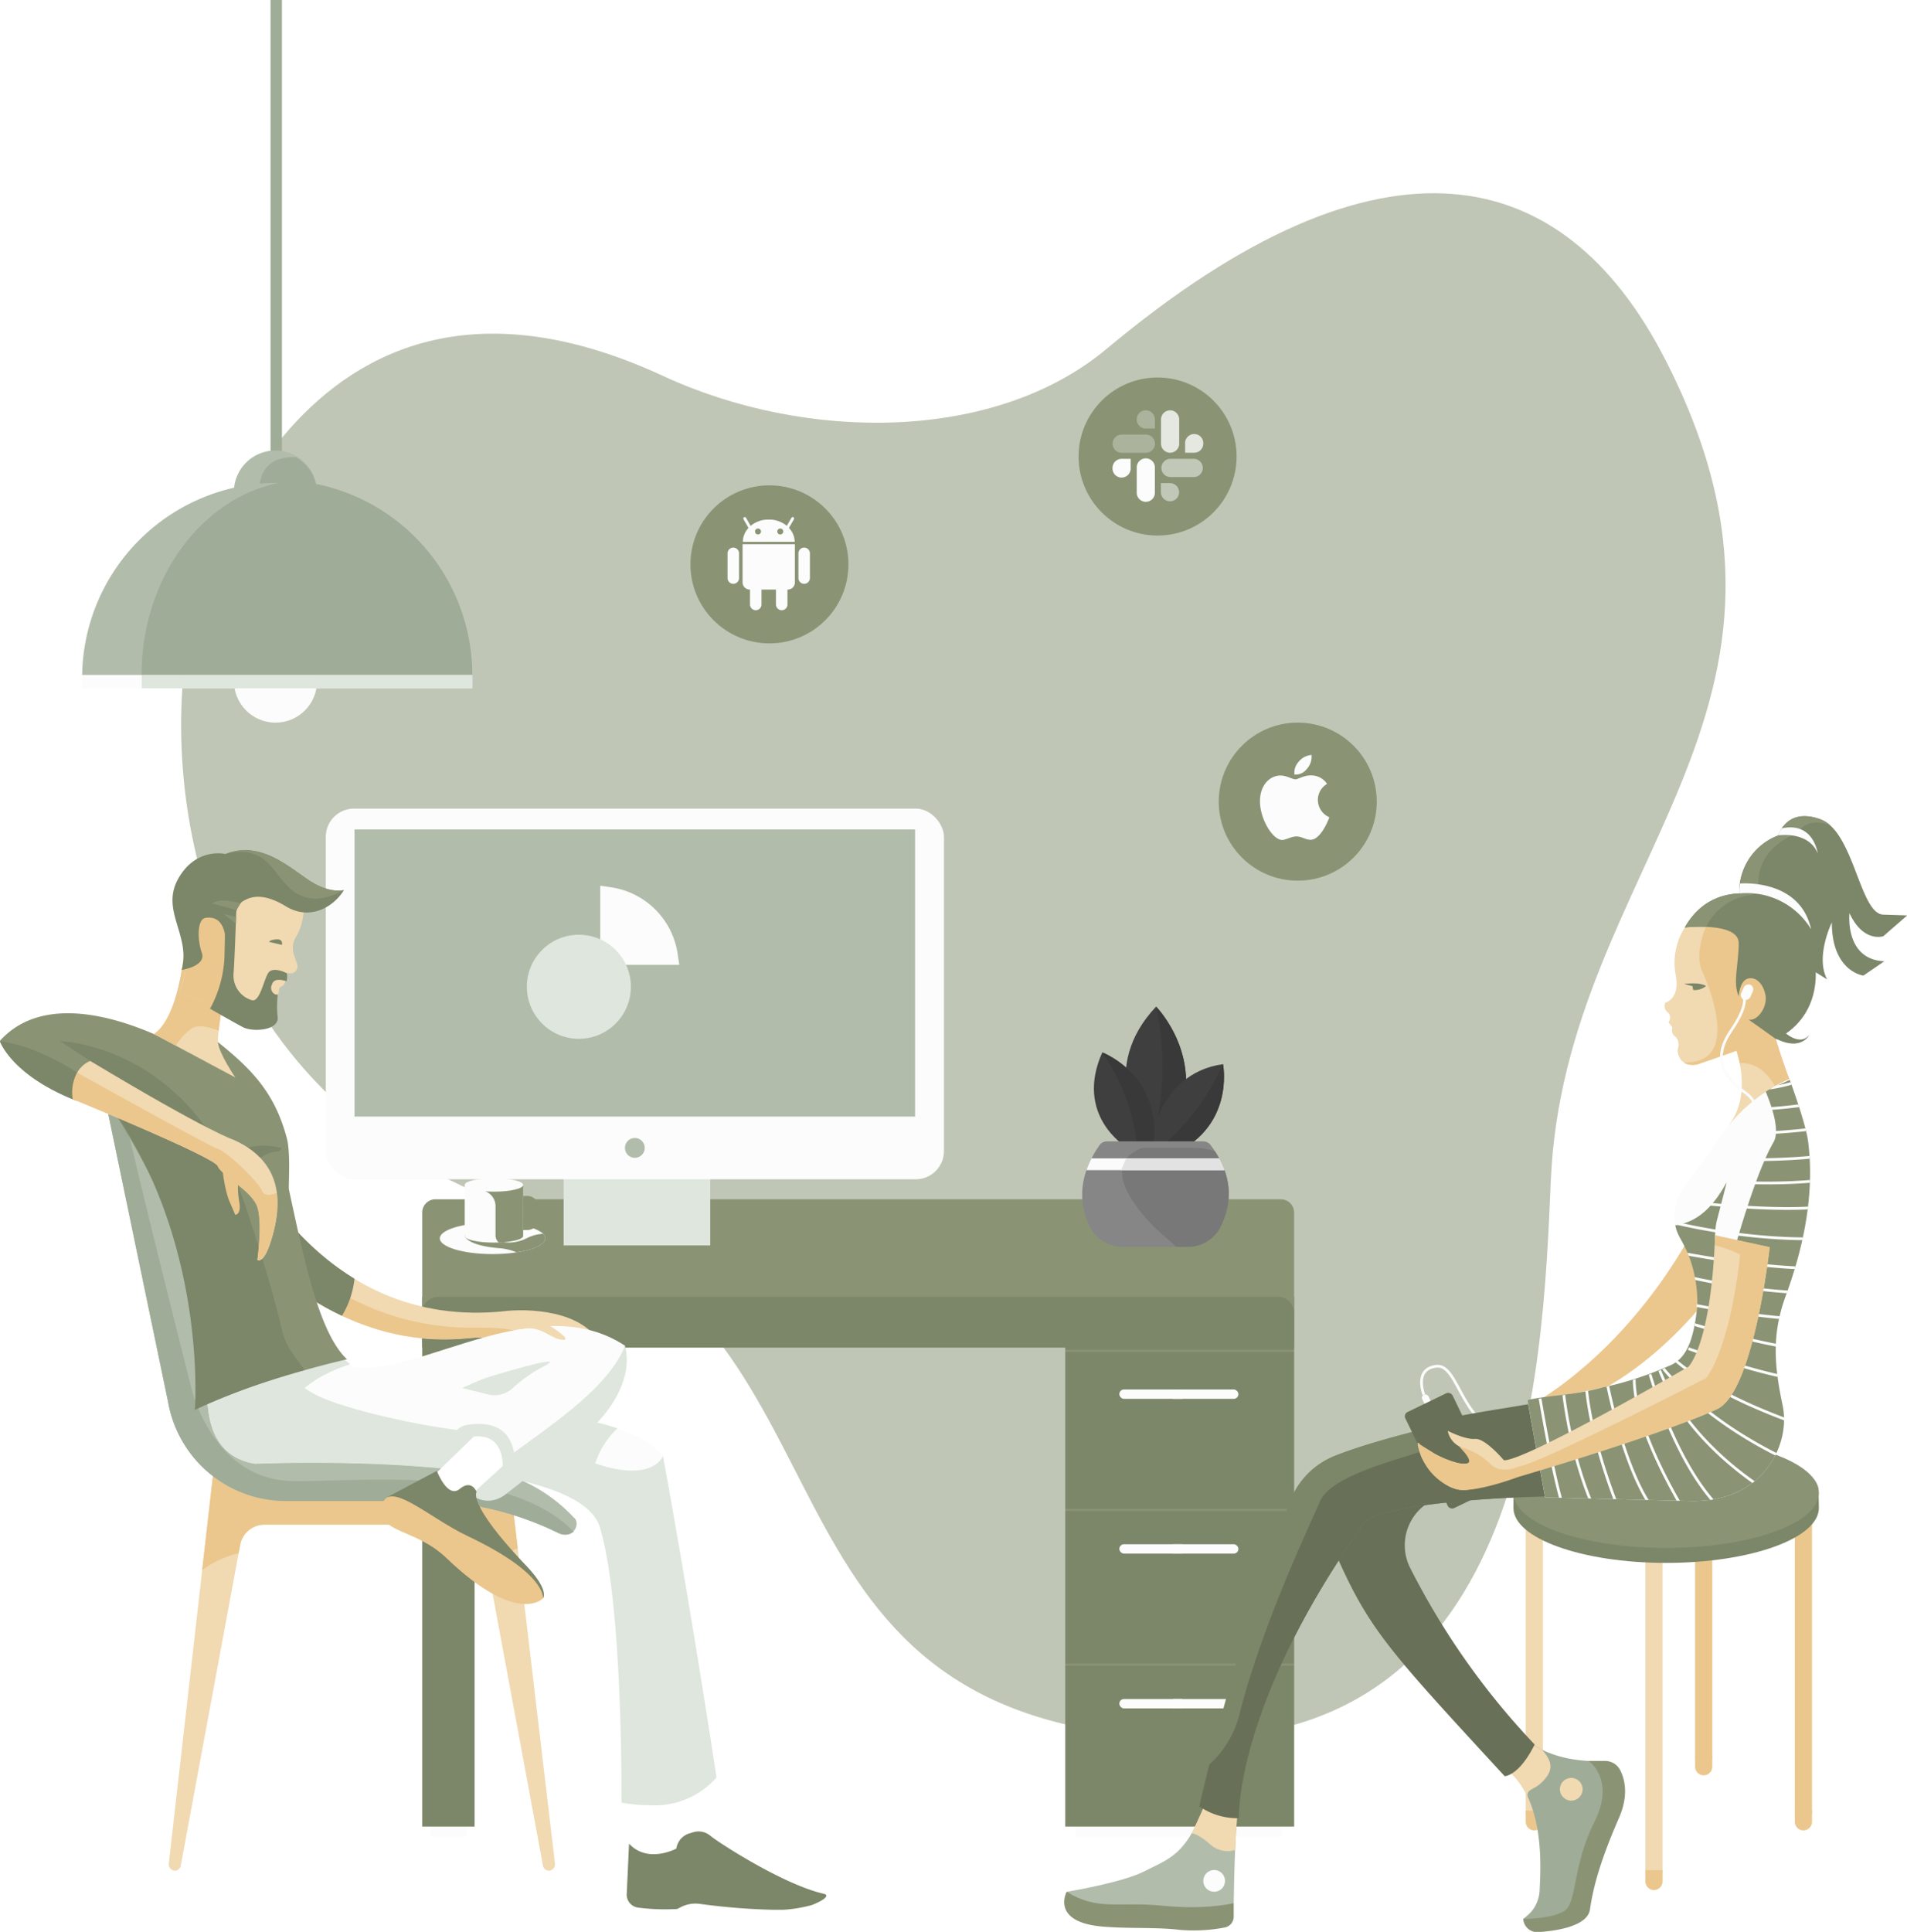 <svg xmlns="http://www.w3.org/2000/svg" version="1.1" xmlns:xlink="http://www.w3.org/1999/xlink" xmlns:svgjs="http://svgjs.com/svgjs" width="530.609" height="537.368"><g transform="matrix(2.217,0,0,2.906,50.381,53.741)"><svg xmlns="http://www.w3.org/2000/svg" version="1.1" xmlns:xlink="http://www.w3.org/1999/xlink" xmlns:svgjs="http://svgjs.com/svgjs" width="193.87" height="147.92"><svg xmlns="http://www.w3.org/2000/svg" version="1.1" xmlns:xlink="http://www.w3.org/1999/xlink" xmlns:svgjs="http://svgjs.com/svgjs" width="193.87" height="147.92" class="class-heo6vxvha"><svg xmlns="http://www.w3.org/2000/svg" viewBox="0 0 193.87 147.92" class="class-heo6vxvha">
    <g data-name="Layer 2">
        <path d="M1.66 39.9S14 1.08 60.49 17.49c18 6.35 41.65 6.35 55.67-2.59 34.74-22.15 57.46-17.69 70 .86 22.92 33.85-12.57 48.51-14.25 78.75-1.06 18.92-3 55-48.21 53.35-54.87-2-36.75-40.21-79.22-50.15S-3.63 56 1.66 39.9z" data-name="Layer 1" class="fill-color-0"></path>
    </g>
</svg></svg><style>.class-heo6vxvha .fill-skin {
  fill: #f1d9b1;
}
.class-heo6vxvha .fill-skin-shadow {
  fill: #ebc78d;
}
.class-heo6vxvha .fill-hair {
  fill: #c0c6b5;
}
.class-heo6vxvha .fill-hair-shadow {
  fill: #aeb59f;
}
.class-heo6vxvha .fill-white {
  fill: #fbfcfb;
}
.class-heo6vxvha .fill-white-shadow {
  fill: #dee6de;
}
.class-heo6vxvha .fill-white-shadow-extra {
  fill: #c4d2c4;
}
.class-heo6vxvha .stop-color-white {
  stop-color: #fbfcfb;
}
.class-heo6vxvha .stop-color-white-shadow {
  stop-color: #dee6de;
}
.class-heo6vxvha .stop-color-white-shadow-extra {
  stop-color: #c4d2c4;
}
.class-heo6vxvha .stroke-white {
  stroke: #fbfcfb;
}
.class-heo6vxvha .stroke-white-shadow {
  stroke: #dee6de;
}
.class-heo6vxvha .stroke-white-shadow-extra {
  stroke: #b4c6b4;
}
.class-heo6vxvha .fill-yellow {
  fill: #eaea00;
}
.class-heo6vxvha .fill-yellow-shadow {
  fill: #dada00;
}
.class-heo6vxvha .fill-yellow-shadow-extra {
  fill: #cbcb00;
}
.class-heo6vxvha .stop-color-yellow {
  stop-color: #eaea00;
}
.class-heo6vxvha .stop-color-yellow-shadow {
  stop-color: #dada00;
}
.class-heo6vxvha .stop-color-yellow-shadow-extra {
  stop-color: #cbcb00;
}
.class-heo6vxvha .fill-green {
  fill: #2ba24c;
}
.class-heo6vxvha .fill-green-shadow {
  fill: #279244;
}
.class-heo6vxvha .fill-green-shadow-extra {
  fill: #23833d;
}
.class-heo6vxvha .stop-color-green {
  stop-color: #2ba24c;
}
.class-heo6vxvha .stop-color-green-shadow {
  stop-color: #279244;
}
.class-heo6vxvha .stop-color-green-shadow-extra {
  stop-color: #23833d;
}
.class-heo6vxvha .stroke-green {
  stroke: #2ba24c;
}
.class-heo6vxvha .stroke-green-shadow {
  stroke: #279244;
}
.class-heo6vxvha .stroke-green-shadow-extra {
  stroke: #217a39;
}
.class-heo6vxvha .fill-red {
  fill: #ce3827;
}
.class-heo6vxvha .fill-red-shadow {
  fill: #b93223;
}
.class-heo6vxvha .fill-red-shadow-extra {
  fill: #a62d1f;
}
.class-heo6vxvha .stop-color-red {
  stop-color: #ce3827;
}
.class-heo6vxvha .stop-color-red-shadow {
  stop-color: #b93223;
}
.class-heo6vxvha .stop-color-red-shadow-extra {
  stop-color: #a62d1f;
}
.class-heo6vxvha .fill-orange {
  fill: #f09c25;
}
.class-heo6vxvha .fill-orange-shadow {
  fill: #e98f10;
}
.class-heo6vxvha .fill-orange-shadow-extra {
  fill: #d1800e;
}
.class-heo6vxvha .stop-color-orange {
  stop-color: #f09c25;
}
.class-heo6vxvha .stop-color-orange-shadow {
  stop-color: #e98f10;
}
.class-heo6vxvha .stop-color-orange-shadow-extra {
  stop-color: #d1800e;
}
.class-heo6vxvha .fill-blue {
  fill: #3b7ded;
}
.class-heo6vxvha .fill-blue-shadow {
  fill: #1f6bea;
}
.class-heo6vxvha .fill-blue-shadow-extra {
  fill: #145eda;
}
.class-heo6vxvha .stop-color-blue {
  stop-color: #3b7ded;
}
.class-heo6vxvha .stop-color-blue-shadow {
  stop-color: #1f6bea;
}
.class-heo6vxvha .stop-color-blue-shadow-extra {
  stop-color: #145eda;
}
.class-heo6vxvha .fill-color-0 {
  fill: #c0c6b5;
}
.class-heo6vxvha .fill-color-0-shadow {
  fill: #aeb59f;
}
.class-heo6vxvha .fill-color-0-shadow-extra {
  fill: #949d80;
}
.class-heo6vxvha .stop-color-color-0 {
  stop-color: #c0c6b5;
}
.class-heo6vxvha .fill-color-1 {
  fill: #fefefe;
}
.class-heo6vxvha .fill-color-1-shadow {
  fill: #e4e4e4;
}
.class-heo6vxvha .fill-color-1-shadow-extra {
  fill: #bfbfbf;
}
.class-heo6vxvha .fill-color-2 {
  fill: #f7f8f7;
}
.class-heo6vxvha .fill-color-2-shadow {
  fill: #dce1dc;
}
.class-heo6vxvha .fill-color-2-shadow-extra {
  fill: #b5bfb5;
}
.class-heo6vxvha .fill-color-3 {
  fill: #566554;
}
.class-heo6vxvha .fill-color-3-shadow {
  fill: #4d5b4b;
}
.class-heo6vxvha .fill-color-3-shadow-extra {
  fill: #404c3f;
}
.class-heo6vxvha .fill-body-detail {
  fill: #ffffff;
}
.class-heo6vxvha .stroke-color-0 {
  stroke: #c0c6b5;
}
.class-heo6vxvha .stroke-color-0-shadow {
  stroke: #aeb59f;
}
.class-heo6vxvha .stroke-color-0-shadow-extra {
  stroke: #949d80;
}
.class-heo6vxvha .stroke-color-1 {
  stroke: #fefefe;
}
.class-heo6vxvha .stroke-color-1-shadow {
  stroke: #e4e4e4;
}
.class-heo6vxvha .stroke-color-1-shadow-extra {
  stroke: #bfbfbf;
}
.class-heo6vxvha .stroke-color-2 {
  stroke: #f7f8f7;
}
.class-heo6vxvha .stroke-color-2-shadow {
  stroke: #dce1dc;
}
.class-heo6vxvha .stroke-color-2-shadow-extra {
  stroke: #b5bfb5;
}
.class-heo6vxvha .stroke-color-3 {
  stroke: #566554;
}
.class-heo6vxvha .stroke-color-3-shadow {
  stroke: #4d5b4b;
}
.class-heo6vxvha .stroke-color-3-shadow-extra {
  stroke: #404c3f;
}</style></svg></g><g transform="matrix(1.23,0,0,1.23,117.473,333.59)"><svg xmlns="http://www.w3.org/2000/svg" version="1.1" xmlns:xlink="http://www.w3.org/1999/xlink" xmlns:svgjs="http://svgjs.com/svgjs" width="197.25" height="144.16"><svg xmlns="http://www.w3.org/2000/svg" version="1.1" xmlns:xlink="http://www.w3.org/1999/xlink" xmlns:svgjs="http://svgjs.com/svgjs" width="197.25" height="144.16" class="class-2jtjdte7d"><svg xmlns="http://www.w3.org/2000/svg" viewBox="0 0 197.25 144.16" class="class-2jtjdte7d">
    <g data-name="Layer 2">
        <g data-name="Layer 1">
            <path d="M1.73 138.75h8.41v5.41H1.73zM147.73 138.75h46.77v5.41h-46.77z" class="fill-color-1"></path>
            <path d="M0 22.07h11.85v119.78H0zM145.47 22.07h51.78v119.78h-51.78z" class="fill-color-0-shadow"></path>
            <path d="M3 0h191.24a3 3 0 013 3v29.34H0V3a3 3 0 013-3z" class="fill-color-0"></path>
            <rect x="157.7" y="43.01" width="26.94" height="2.12" rx="1.06" class="fill-color-1"></rect>
            <rect x="157.7" y="78.01" width="26.94" height="2.12" rx="1.06" class="fill-color-1"></rect>
            <rect x="157.7" y="113.01" width="26.94" height="2.12" rx="1.06" class="fill-color-1"></rect>
            <path fill="none" stroke-miterlimit="10" stroke-width=".5" opacity=".1" d="M145.47 70.25h51.78M145.47 34.25h51.78M145.47 105.25h51.78" class="stroke-color-1"></path>
            <path d="M3.61 22.07h190a3.61 3.61 0 013.61 3.61v7.87H0v-7.87a3.61 3.61 0 013.61-3.61z" class="fill-color-0-shadow"></path>
            <path d="M169.84 43.01h2.12v2.12h-2.12zM169.84 78.01h2.12v2.12h-2.12zM169.84 113.01h2.12v2.12h-2.12z" class="fill-white"></path>
        </g>
    </g>
</svg></svg><style>.class-2jtjdte7d .fill-skin {
  fill: #f1d9b1;
}
.class-2jtjdte7d .fill-skin-shadow {
  fill: #ebc78d;
}
.class-2jtjdte7d .fill-hair {
  fill: #8a9475;
}
.class-2jtjdte7d .fill-hair-shadow {
  fill: #7c8668;
}
.class-2jtjdte7d .fill-white {
  fill: #fbfcfb;
}
.class-2jtjdte7d .fill-white-shadow {
  fill: #dee6de;
}
.class-2jtjdte7d .fill-white-shadow-extra {
  fill: #c4d2c4;
}
.class-2jtjdte7d .stop-color-white {
  stop-color: #fbfcfb;
}
.class-2jtjdte7d .stop-color-white-shadow {
  stop-color: #dee6de;
}
.class-2jtjdte7d .stop-color-white-shadow-extra {
  stop-color: #c4d2c4;
}
.class-2jtjdte7d .stroke-white {
  stroke: #fbfcfb;
}
.class-2jtjdte7d .stroke-white-shadow {
  stroke: #dee6de;
}
.class-2jtjdte7d .stroke-white-shadow-extra {
  stroke: #b4c6b4;
}
.class-2jtjdte7d .fill-yellow {
  fill: #eaea00;
}
.class-2jtjdte7d .fill-yellow-shadow {
  fill: #dada00;
}
.class-2jtjdte7d .fill-yellow-shadow-extra {
  fill: #cbcb00;
}
.class-2jtjdte7d .stop-color-yellow {
  stop-color: #eaea00;
}
.class-2jtjdte7d .stop-color-yellow-shadow {
  stop-color: #dada00;
}
.class-2jtjdte7d .stop-color-yellow-shadow-extra {
  stop-color: #cbcb00;
}
.class-2jtjdte7d .fill-green {
  fill: #2ba24c;
}
.class-2jtjdte7d .fill-green-shadow {
  fill: #279244;
}
.class-2jtjdte7d .fill-green-shadow-extra {
  fill: #23833d;
}
.class-2jtjdte7d .stop-color-green {
  stop-color: #2ba24c;
}
.class-2jtjdte7d .stop-color-green-shadow {
  stop-color: #279244;
}
.class-2jtjdte7d .stop-color-green-shadow-extra {
  stop-color: #23833d;
}
.class-2jtjdte7d .stroke-green {
  stroke: #2ba24c;
}
.class-2jtjdte7d .stroke-green-shadow {
  stroke: #279244;
}
.class-2jtjdte7d .stroke-green-shadow-extra {
  stroke: #217a39;
}
.class-2jtjdte7d .fill-red {
  fill: #ce3827;
}
.class-2jtjdte7d .fill-red-shadow {
  fill: #b93223;
}
.class-2jtjdte7d .fill-red-shadow-extra {
  fill: #a62d1f;
}
.class-2jtjdte7d .stop-color-red {
  stop-color: #ce3827;
}
.class-2jtjdte7d .stop-color-red-shadow {
  stop-color: #b93223;
}
.class-2jtjdte7d .stop-color-red-shadow-extra {
  stop-color: #a62d1f;
}
.class-2jtjdte7d .fill-orange {
  fill: #f09c25;
}
.class-2jtjdte7d .fill-orange-shadow {
  fill: #e98f10;
}
.class-2jtjdte7d .fill-orange-shadow-extra {
  fill: #d1800e;
}
.class-2jtjdte7d .stop-color-orange {
  stop-color: #f09c25;
}
.class-2jtjdte7d .stop-color-orange-shadow {
  stop-color: #e98f10;
}
.class-2jtjdte7d .stop-color-orange-shadow-extra {
  stop-color: #d1800e;
}
.class-2jtjdte7d .fill-blue {
  fill: #3b7ded;
}
.class-2jtjdte7d .fill-blue-shadow {
  fill: #1f6bea;
}
.class-2jtjdte7d .fill-blue-shadow-extra {
  fill: #145eda;
}
.class-2jtjdte7d .stop-color-blue {
  stop-color: #3b7ded;
}
.class-2jtjdte7d .stop-color-blue-shadow {
  stop-color: #1f6bea;
}
.class-2jtjdte7d .stop-color-blue-shadow-extra {
  stop-color: #145eda;
}
.class-2jtjdte7d .fill-color-0 {
  fill: #8a9475;
}
.class-2jtjdte7d .fill-color-0-shadow {
  fill: #7c8668;
}
.class-2jtjdte7d .fill-color-0-shadow-extra {
  fill: #687057;
}
.class-2jtjdte7d .stop-color-color-0 {
  stop-color: #8a9475;
}
.class-2jtjdte7d .fill-color-1 {
  fill: #fbfcfb;
}
.class-2jtjdte7d .fill-color-1-shadow {
  fill: #dee6de;
}
.class-2jtjdte7d .fill-color-1-shadow-extra {
  fill: #b4c6b4;
}
.class-2jtjdte7d .fill-body-detail {
  fill: #ffffff;
}
.class-2jtjdte7d .stroke-color-0 {
  stroke: #8a9475;
}
.class-2jtjdte7d .stroke-color-0-shadow {
  stroke: #7c8668;
}
.class-2jtjdte7d .stroke-color-0-shadow-extra {
  stroke: #687057;
}
.class-2jtjdte7d .stroke-color-1 {
  stroke: #fbfcfb;
}
.class-2jtjdte7d .stroke-color-1-shadow {
  stroke: #dee6de;
}
.class-2jtjdte7d .stroke-color-1-shadow-extra {
  stroke: #b4c6b4;
}</style></svg></g><g transform="matrix(1.839,0,0,1.839,90.647,224.917)"><svg xmlns="http://www.w3.org/2000/svg" version="1.1" xmlns:xlink="http://www.w3.org/1999/xlink" xmlns:svgjs="http://svgjs.com/svgjs" width="93.53" height="66.07"><svg xmlns="http://www.w3.org/2000/svg" version="1.1" xmlns:xlink="http://www.w3.org/1999/xlink" xmlns:svgjs="http://svgjs.com/svgjs" width="93.53" height="66.07" class="class-f9xcr1sbn"><svg xmlns="http://www.w3.org/2000/svg" height="66.07" width="93.53" id="svg302" version="1.1" class="class-f9xcr1sbn">
    <path id="rect44" d="M35.99 53.74h22.18v12.33H35.99z" class="fill-white-shadow"></path>
    <rect id="rect46" rx="4.27" height="56.07" width="93.53" y="0" x="0" class="fill-white"></rect>
    <path id="rect48" d="M4.35 3.16h84.81v43.42H4.35z" class="fill-color-0"></path>
    <circle id="circle50" r="1.5" cy="51.32" cx="46.76" class="fill-color-0"></circle>
</svg></svg><style>.class-f9xcr1sbn .fill-skin {
  fill: #f1d9b1;
}
.class-f9xcr1sbn .fill-skin-shadow {
  fill: #ebc78d;
}
.class-f9xcr1sbn .fill-hair {
  fill: #b2bcab;
}
.class-f9xcr1sbn .fill-hair-shadow {
  fill: #9fac97;
}
.class-f9xcr1sbn .fill-white {
  fill: #fbfcfb;
}
.class-f9xcr1sbn .fill-white-shadow {
  fill: #dee6de;
}
.class-f9xcr1sbn .fill-white-shadow-extra {
  fill: #c4d2c4;
}
.class-f9xcr1sbn .stop-color-white {
  stop-color: #fbfcfb;
}
.class-f9xcr1sbn .stop-color-white-shadow {
  stop-color: #dee6de;
}
.class-f9xcr1sbn .stop-color-white-shadow-extra {
  stop-color: #c4d2c4;
}
.class-f9xcr1sbn .stroke-white {
  stroke: #fbfcfb;
}
.class-f9xcr1sbn .stroke-white-shadow {
  stroke: #dee6de;
}
.class-f9xcr1sbn .stroke-white-shadow-extra {
  stroke: #b4c6b4;
}
.class-f9xcr1sbn .fill-yellow {
  fill: #eaea00;
}
.class-f9xcr1sbn .fill-yellow-shadow {
  fill: #dada00;
}
.class-f9xcr1sbn .fill-yellow-shadow-extra {
  fill: #cbcb00;
}
.class-f9xcr1sbn .stop-color-yellow {
  stop-color: #eaea00;
}
.class-f9xcr1sbn .stop-color-yellow-shadow {
  stop-color: #dada00;
}
.class-f9xcr1sbn .stop-color-yellow-shadow-extra {
  stop-color: #cbcb00;
}
.class-f9xcr1sbn .fill-green {
  fill: #2ba24c;
}
.class-f9xcr1sbn .fill-green-shadow {
  fill: #279244;
}
.class-f9xcr1sbn .fill-green-shadow-extra {
  fill: #23833d;
}
.class-f9xcr1sbn .stop-color-green {
  stop-color: #2ba24c;
}
.class-f9xcr1sbn .stop-color-green-shadow {
  stop-color: #279244;
}
.class-f9xcr1sbn .stop-color-green-shadow-extra {
  stop-color: #23833d;
}
.class-f9xcr1sbn .stroke-green {
  stroke: #2ba24c;
}
.class-f9xcr1sbn .stroke-green-shadow {
  stroke: #279244;
}
.class-f9xcr1sbn .stroke-green-shadow-extra {
  stroke: #217a39;
}
.class-f9xcr1sbn .fill-red {
  fill: #ce3827;
}
.class-f9xcr1sbn .fill-red-shadow {
  fill: #b93223;
}
.class-f9xcr1sbn .fill-red-shadow-extra {
  fill: #a62d1f;
}
.class-f9xcr1sbn .stop-color-red {
  stop-color: #ce3827;
}
.class-f9xcr1sbn .stop-color-red-shadow {
  stop-color: #b93223;
}
.class-f9xcr1sbn .stop-color-red-shadow-extra {
  stop-color: #a62d1f;
}
.class-f9xcr1sbn .fill-orange {
  fill: #f09c25;
}
.class-f9xcr1sbn .fill-orange-shadow {
  fill: #e98f10;
}
.class-f9xcr1sbn .fill-orange-shadow-extra {
  fill: #d1800e;
}
.class-f9xcr1sbn .stop-color-orange {
  stop-color: #f09c25;
}
.class-f9xcr1sbn .stop-color-orange-shadow {
  stop-color: #e98f10;
}
.class-f9xcr1sbn .stop-color-orange-shadow-extra {
  stop-color: #d1800e;
}
.class-f9xcr1sbn .fill-blue {
  fill: #3b7ded;
}
.class-f9xcr1sbn .fill-blue-shadow {
  fill: #1f6bea;
}
.class-f9xcr1sbn .fill-blue-shadow-extra {
  fill: #145eda;
}
.class-f9xcr1sbn .stop-color-blue {
  stop-color: #3b7ded;
}
.class-f9xcr1sbn .stop-color-blue-shadow {
  stop-color: #1f6bea;
}
.class-f9xcr1sbn .stop-color-blue-shadow-extra {
  stop-color: #145eda;
}
.class-f9xcr1sbn .fill-color-0 {
  fill: #b2bcab;
}
.class-f9xcr1sbn .fill-color-0-shadow {
  fill: #9fac97;
}
.class-f9xcr1sbn .fill-color-0-shadow-extra {
  fill: #84957a;
}
.class-f9xcr1sbn .stop-color-color-0 {
  stop-color: #b2bcab;
}
.class-f9xcr1sbn .fill-body-detail {
  fill: #ffffff;
}
.class-f9xcr1sbn .stroke-color-0 {
  stroke: #b2bcab;
}
.class-f9xcr1sbn .stroke-color-0-shadow {
  stroke: #9fac97;
}
.class-f9xcr1sbn .stroke-color-0-shadow-extra {
  stroke: #84957a;
}</style></svg></g><g transform="matrix(1.242,0,0,1.242,22.854,-0.006)"><svg xmlns="http://www.w3.org/2000/svg" version="1.1" xmlns:xlink="http://www.w3.org/1999/xlink" xmlns:svgjs="http://svgjs.com/svgjs" width="87.41" height="161.84"><svg xmlns="http://www.w3.org/2000/svg" version="1.1" xmlns:xlink="http://www.w3.org/1999/xlink" xmlns:svgjs="http://svgjs.com/svgjs" width="87.41" height="161.84" class="class-6rdddcxif"><svg xmlns="http://www.w3.org/2000/svg" viewBox="0 0 87.41 161.84" class="class-6rdddcxif">
    <g data-name="Layer 2">
        <g data-name="Layer 1">
            <path d="M42.21 0h2.55v111.09h-2.55z" class="fill-color-0-shadow"></path>
            <path d="M34 110.51a9.31 9.31 0 1118.61 0" class="fill-color-0"></path>
            <path d="M47.91 102.42s-8.58-1.1-8.19 8.09h12.91a9.29 9.29 0 00-4.72-8.09z" class="fill-color-0-shadow"></path>
            <circle cx="43.32" cy="152.54" r="9.31" class="fill-white"></circle>
            <path d="M87.41 151.2a43.71 43.71 0 00-87.41 0z" class="fill-color-0"></path>
            <path d="M47.32 107.66c-19 1.84-34 20.62-34 43.54h74.09a43.69 43.69 0 00-40.09-43.54z" class="fill-color-0-shadow"></path>
            <path d="M0 151.2h87.41v2.97H0z" class="fill-color-1"></path>
            <path d="M13.35 151.2h74.06v2.97H13.35z" class="fill-color-1-shadow"></path>
        </g>
    </g>
</svg></svg><style>.class-6rdddcxif .fill-skin {
  fill: #f1d9b1;
}
.class-6rdddcxif .fill-skin-shadow {
  fill: #ebc78d;
}
.class-6rdddcxif .fill-hair {
  fill: #b2bcab;
}
.class-6rdddcxif .fill-hair-shadow {
  fill: #9fac97;
}
.class-6rdddcxif .fill-white {
  fill: #fbfcfb;
}
.class-6rdddcxif .fill-white-shadow {
  fill: #dee6de;
}
.class-6rdddcxif .fill-white-shadow-extra {
  fill: #c4d2c4;
}
.class-6rdddcxif .stop-color-white {
  stop-color: #fbfcfb;
}
.class-6rdddcxif .stop-color-white-shadow {
  stop-color: #dee6de;
}
.class-6rdddcxif .stop-color-white-shadow-extra {
  stop-color: #c4d2c4;
}
.class-6rdddcxif .stroke-white {
  stroke: #fbfcfb;
}
.class-6rdddcxif .stroke-white-shadow {
  stroke: #dee6de;
}
.class-6rdddcxif .stroke-white-shadow-extra {
  stroke: #b4c6b4;
}
.class-6rdddcxif .fill-yellow {
  fill: #eaea00;
}
.class-6rdddcxif .fill-yellow-shadow {
  fill: #dada00;
}
.class-6rdddcxif .fill-yellow-shadow-extra {
  fill: #cbcb00;
}
.class-6rdddcxif .stop-color-yellow {
  stop-color: #eaea00;
}
.class-6rdddcxif .stop-color-yellow-shadow {
  stop-color: #dada00;
}
.class-6rdddcxif .stop-color-yellow-shadow-extra {
  stop-color: #cbcb00;
}
.class-6rdddcxif .fill-green {
  fill: #2ba24c;
}
.class-6rdddcxif .fill-green-shadow {
  fill: #279244;
}
.class-6rdddcxif .fill-green-shadow-extra {
  fill: #23833d;
}
.class-6rdddcxif .stop-color-green {
  stop-color: #2ba24c;
}
.class-6rdddcxif .stop-color-green-shadow {
  stop-color: #279244;
}
.class-6rdddcxif .stop-color-green-shadow-extra {
  stop-color: #23833d;
}
.class-6rdddcxif .stroke-green {
  stroke: #2ba24c;
}
.class-6rdddcxif .stroke-green-shadow {
  stroke: #279244;
}
.class-6rdddcxif .stroke-green-shadow-extra {
  stroke: #217a39;
}
.class-6rdddcxif .fill-red {
  fill: #ce3827;
}
.class-6rdddcxif .fill-red-shadow {
  fill: #b93223;
}
.class-6rdddcxif .fill-red-shadow-extra {
  fill: #a62d1f;
}
.class-6rdddcxif .stop-color-red {
  stop-color: #ce3827;
}
.class-6rdddcxif .stop-color-red-shadow {
  stop-color: #b93223;
}
.class-6rdddcxif .stop-color-red-shadow-extra {
  stop-color: #a62d1f;
}
.class-6rdddcxif .fill-orange {
  fill: #f09c25;
}
.class-6rdddcxif .fill-orange-shadow {
  fill: #e98f10;
}
.class-6rdddcxif .fill-orange-shadow-extra {
  fill: #d1800e;
}
.class-6rdddcxif .stop-color-orange {
  stop-color: #f09c25;
}
.class-6rdddcxif .stop-color-orange-shadow {
  stop-color: #e98f10;
}
.class-6rdddcxif .stop-color-orange-shadow-extra {
  stop-color: #d1800e;
}
.class-6rdddcxif .fill-blue {
  fill: #3b7ded;
}
.class-6rdddcxif .fill-blue-shadow {
  fill: #1f6bea;
}
.class-6rdddcxif .fill-blue-shadow-extra {
  fill: #145eda;
}
.class-6rdddcxif .stop-color-blue {
  stop-color: #3b7ded;
}
.class-6rdddcxif .stop-color-blue-shadow {
  stop-color: #1f6bea;
}
.class-6rdddcxif .stop-color-blue-shadow-extra {
  stop-color: #145eda;
}
.class-6rdddcxif .fill-color-0 {
  fill: #b2bcab;
}
.class-6rdddcxif .fill-color-0-shadow {
  fill: #9fac97;
}
.class-6rdddcxif .fill-color-0-shadow-extra {
  fill: #84957a;
}
.class-6rdddcxif .stop-color-color-0 {
  stop-color: #b2bcab;
}
.class-6rdddcxif .fill-color-1 {
  fill: #fbfcfb;
}
.class-6rdddcxif .fill-color-1-shadow {
  fill: #dee6de;
}
.class-6rdddcxif .fill-color-1-shadow-extra {
  fill: #b4c6b4;
}
.class-6rdddcxif .fill-body-detail {
  fill: #ffffff;
}
.class-6rdddcxif .stroke-color-0 {
  stroke: #b2bcab;
}
.class-6rdddcxif .stroke-color-0-shadow {
  stroke: #9fac97;
}
.class-6rdddcxif .stroke-color-0-shadow-extra {
  stroke: #84957a;
}
.class-6rdddcxif .stroke-color-1 {
  stroke: #fbfcfb;
}
.class-6rdddcxif .stroke-color-1-shadow {
  stroke: #dee6de;
}
.class-6rdddcxif .stroke-color-1-shadow-extra {
  stroke: #b4c6b4;
}</style></svg></g><g transform="matrix(1.969,0,0,1.969,139.33,246.379)"><svg xmlns="http://www.w3.org/2000/svg" version="1.1" xmlns:xlink="http://www.w3.org/1999/xlink" xmlns:svgjs="http://svgjs.com/svgjs" width="25.23" height="25.23"><svg xmlns="http://www.w3.org/2000/svg" version="1.1" xmlns:xlink="http://www.w3.org/1999/xlink" xmlns:svgjs="http://svgjs.com/svgjs" width="25.23" height="25.23" class="class-c26t1whz9"><svg xmlns="http://www.w3.org/2000/svg" viewBox="0 0 25.23 25.23" class="class-c26t1whz9">
    <g data-name="Layer 2">
        <g data-name="Layer 1">
            <path d="M11.14 25.23a11.14 11.14 0 010-22.23h1.35v9.79h9.79v1.35a11.14 11.14 0 01-11.14 11.09z" class="fill-color-0"></path>
            <path d="M25.23 11.17H14.06V0l1.54.22A11.15 11.15 0 0125 9.64z" class="fill-color-1"></path>
            <circle cx="11.04" cy="14.27" r="7.35" class="fill-color-1-shadow"></circle>
        </g>
    </g>
</svg></svg><style>.class-c26t1whz9 .fill-skin {
  fill: #f1d9b1;
}
.class-c26t1whz9 .fill-skin-shadow {
  fill: #ebc78d;
}
.class-c26t1whz9 .fill-hair {
  fill: #b2bcab;
}
.class-c26t1whz9 .fill-hair-shadow {
  fill: #9fac97;
}
.class-c26t1whz9 .fill-white {
  fill: #fbfcfb;
}
.class-c26t1whz9 .fill-white-shadow {
  fill: #dee6de;
}
.class-c26t1whz9 .fill-white-shadow-extra {
  fill: #c4d2c4;
}
.class-c26t1whz9 .stop-color-white {
  stop-color: #fbfcfb;
}
.class-c26t1whz9 .stop-color-white-shadow {
  stop-color: #dee6de;
}
.class-c26t1whz9 .stop-color-white-shadow-extra {
  stop-color: #c4d2c4;
}
.class-c26t1whz9 .stroke-white {
  stroke: #fbfcfb;
}
.class-c26t1whz9 .stroke-white-shadow {
  stroke: #dee6de;
}
.class-c26t1whz9 .stroke-white-shadow-extra {
  stroke: #b4c6b4;
}
.class-c26t1whz9 .fill-yellow {
  fill: #eaea00;
}
.class-c26t1whz9 .fill-yellow-shadow {
  fill: #dada00;
}
.class-c26t1whz9 .fill-yellow-shadow-extra {
  fill: #cbcb00;
}
.class-c26t1whz9 .stop-color-yellow {
  stop-color: #eaea00;
}
.class-c26t1whz9 .stop-color-yellow-shadow {
  stop-color: #dada00;
}
.class-c26t1whz9 .stop-color-yellow-shadow-extra {
  stop-color: #cbcb00;
}
.class-c26t1whz9 .fill-green {
  fill: #2ba24c;
}
.class-c26t1whz9 .fill-green-shadow {
  fill: #279244;
}
.class-c26t1whz9 .fill-green-shadow-extra {
  fill: #23833d;
}
.class-c26t1whz9 .stop-color-green {
  stop-color: #2ba24c;
}
.class-c26t1whz9 .stop-color-green-shadow {
  stop-color: #279244;
}
.class-c26t1whz9 .stop-color-green-shadow-extra {
  stop-color: #23833d;
}
.class-c26t1whz9 .stroke-green {
  stroke: #2ba24c;
}
.class-c26t1whz9 .stroke-green-shadow {
  stroke: #279244;
}
.class-c26t1whz9 .stroke-green-shadow-extra {
  stroke: #217a39;
}
.class-c26t1whz9 .fill-red {
  fill: #ce3827;
}
.class-c26t1whz9 .fill-red-shadow {
  fill: #b93223;
}
.class-c26t1whz9 .fill-red-shadow-extra {
  fill: #a62d1f;
}
.class-c26t1whz9 .stop-color-red {
  stop-color: #ce3827;
}
.class-c26t1whz9 .stop-color-red-shadow {
  stop-color: #b93223;
}
.class-c26t1whz9 .stop-color-red-shadow-extra {
  stop-color: #a62d1f;
}
.class-c26t1whz9 .fill-orange {
  fill: #f09c25;
}
.class-c26t1whz9 .fill-orange-shadow {
  fill: #e98f10;
}
.class-c26t1whz9 .fill-orange-shadow-extra {
  fill: #d1800e;
}
.class-c26t1whz9 .stop-color-orange {
  stop-color: #f09c25;
}
.class-c26t1whz9 .stop-color-orange-shadow {
  stop-color: #e98f10;
}
.class-c26t1whz9 .stop-color-orange-shadow-extra {
  stop-color: #d1800e;
}
.class-c26t1whz9 .fill-blue {
  fill: #3b7ded;
}
.class-c26t1whz9 .fill-blue-shadow {
  fill: #1f6bea;
}
.class-c26t1whz9 .fill-blue-shadow-extra {
  fill: #145eda;
}
.class-c26t1whz9 .stop-color-blue {
  stop-color: #3b7ded;
}
.class-c26t1whz9 .stop-color-blue-shadow {
  stop-color: #1f6bea;
}
.class-c26t1whz9 .stop-color-blue-shadow-extra {
  stop-color: #145eda;
}
.class-c26t1whz9 .fill-color-0 {
  fill: #b2bcab;
}
.class-c26t1whz9 .fill-color-0-shadow {
  fill: #9fac97;
}
.class-c26t1whz9 .fill-color-0-shadow-extra {
  fill: #84957a;
}
.class-c26t1whz9 .stop-color-color-0 {
  stop-color: #b2bcab;
}
.class-c26t1whz9 .fill-color-1 {
  fill: #fbfcfb;
}
.class-c26t1whz9 .fill-color-1-shadow {
  fill: #dee6de;
}
.class-c26t1whz9 .fill-color-1-shadow-extra {
  fill: #b4c6b4;
}
.class-c26t1whz9 .fill-body-detail {
  fill: #ffffff;
}
.class-c26t1whz9 .stroke-color-0 {
  stroke: #b2bcab;
}
.class-c26t1whz9 .stroke-color-0-shadow {
  stroke: #9fac97;
}
.class-c26t1whz9 .stroke-color-0-shadow-extra {
  stroke: #84957a;
}
.class-c26t1whz9 .stroke-color-1 {
  stroke: #fbfcfb;
}
.class-c26t1whz9 .stroke-color-1-shadow {
  stroke: #dee6de;
}
.class-c26t1whz9 .stroke-color-1-shadow-extra {
  stroke: #b4c6b4;
}</style></svg></g><g transform="matrix(0.524,0,0,0.524,122.374,327.732)"><svg xmlns="http://www.w3.org/2000/svg" version="1.1" xmlns:xlink="http://www.w3.org/1999/xlink" xmlns:svgjs="http://svgjs.com/svgjs" width="56" height="42.28"><svg xmlns="http://www.w3.org/2000/svg" version="1.1" xmlns:xlink="http://www.w3.org/1999/xlink" xmlns:svgjs="http://svgjs.com/svgjs" width="56" height="42.28" class="class-kjz1yq5er"><svg xmlns="http://www.w3.org/2000/svg" viewBox="0 0 56 42.28" class="class-kjz1yq5er">
    <g data-name="Layer 2">
        <g data-name="Layer 1">
            <path d="M56 33.92c0 4.62-12.53 8.36-28 8.36S0 38.54 0 33.92c0-.22 0-2.45.09-2.67C1.24 27 13.29 25.57 28 25.57c15 0 27.22 1.51 28 5.92v2.43z" class="fill-color-0"></path>
            <ellipse cx="28" cy="31.92" rx="28" ry="8.35" class="fill-white"></ellipse>
            <path d="M37 24c-13.51.12-22.47 3.79-22.47 3.79l-1.33 2.8s.85 5 17.87 6.51a29.45 29.45 0 019.66 2.24C49.81 38 56 35.17 56 31.92c0-3.67-7.94-6.78-19-7.92z" class="fill-color-0"></path>
            <path d="M54.77 29.49C52.14 26.92 45.51 24.88 37 24h-.84c-7 2-3.26 9.88-3.26 9.88a21.82 21.82 0 0013.21-2 21.62 21.62 0 018.66-2.39z" class="fill-color-1"></path>
            <path d="M13.23 3.83v26.78c0 2 7 3.57 15.52 3.57s15.52-1.6 15.52-3.57V3.83z" class="fill-white"></path>
            <path d="M44.27 30.61V3.83H24.05L24.33 7a8.48 8.48 0 015.26 8v15.7a5 5 0 001.77 3.46c7.33-.32 12.91-1.78 12.91-3.55z" class="fill-color-0"></path>
            <ellipse cx="28.9" cy="3.64" rx="14.7" ry="2.89" class="fill-color-1"></ellipse>
            <path d="M28.75 1.5c7.67 0 12.38 1.23 13.74 2.07-1.36.83-6.07 2.07-13.74 2.07S16.37 4.4 15 3.57c1.36-.84 6.07-2.07 13.74-2.07m0-1.5c-8.56 0-15.51 1.6-15.51 3.57s7 3.57 15.52 3.57 15.52-1.6 15.52-3.57S37.32 0 28.75 0z" class="fill-white"></path>
            <path d="M44.27 11.9h2.14a3.71 3.71 0 013.71 3.71v5.65A3.71 3.71 0 0146.41 25h-2.14" fill="none" stroke-miterlimit="10" stroke-width="5" class="stroke-color-0"></path>
        </g>
    </g>
</svg></svg><style>.class-kjz1yq5er .fill-skin {
  fill: #f1d9b1;
}
.class-kjz1yq5er .fill-skin-shadow {
  fill: #ebc78d;
}
.class-kjz1yq5er .fill-hair {
  fill: #8a9475;
}
.class-kjz1yq5er .fill-hair-shadow {
  fill: #7c8668;
}
.class-kjz1yq5er .fill-white {
  fill: #fbfcfb;
}
.class-kjz1yq5er .fill-white-shadow {
  fill: #dee6de;
}
.class-kjz1yq5er .fill-white-shadow-extra {
  fill: #c4d2c4;
}
.class-kjz1yq5er .stop-color-white {
  stop-color: #fbfcfb;
}
.class-kjz1yq5er .stop-color-white-shadow {
  stop-color: #dee6de;
}
.class-kjz1yq5er .stop-color-white-shadow-extra {
  stop-color: #c4d2c4;
}
.class-kjz1yq5er .stroke-white {
  stroke: #fbfcfb;
}
.class-kjz1yq5er .stroke-white-shadow {
  stroke: #dee6de;
}
.class-kjz1yq5er .stroke-white-shadow-extra {
  stroke: #b4c6b4;
}
.class-kjz1yq5er .fill-yellow {
  fill: #eaea00;
}
.class-kjz1yq5er .fill-yellow-shadow {
  fill: #dada00;
}
.class-kjz1yq5er .fill-yellow-shadow-extra {
  fill: #cbcb00;
}
.class-kjz1yq5er .stop-color-yellow {
  stop-color: #eaea00;
}
.class-kjz1yq5er .stop-color-yellow-shadow {
  stop-color: #dada00;
}
.class-kjz1yq5er .stop-color-yellow-shadow-extra {
  stop-color: #cbcb00;
}
.class-kjz1yq5er .fill-green {
  fill: #2ba24c;
}
.class-kjz1yq5er .fill-green-shadow {
  fill: #279244;
}
.class-kjz1yq5er .fill-green-shadow-extra {
  fill: #23833d;
}
.class-kjz1yq5er .stop-color-green {
  stop-color: #2ba24c;
}
.class-kjz1yq5er .stop-color-green-shadow {
  stop-color: #279244;
}
.class-kjz1yq5er .stop-color-green-shadow-extra {
  stop-color: #23833d;
}
.class-kjz1yq5er .stroke-green {
  stroke: #2ba24c;
}
.class-kjz1yq5er .stroke-green-shadow {
  stroke: #279244;
}
.class-kjz1yq5er .stroke-green-shadow-extra {
  stroke: #217a39;
}
.class-kjz1yq5er .fill-red {
  fill: #ce3827;
}
.class-kjz1yq5er .fill-red-shadow {
  fill: #b93223;
}
.class-kjz1yq5er .fill-red-shadow-extra {
  fill: #a62d1f;
}
.class-kjz1yq5er .stop-color-red {
  stop-color: #ce3827;
}
.class-kjz1yq5er .stop-color-red-shadow {
  stop-color: #b93223;
}
.class-kjz1yq5er .stop-color-red-shadow-extra {
  stop-color: #a62d1f;
}
.class-kjz1yq5er .fill-orange {
  fill: #f09c25;
}
.class-kjz1yq5er .fill-orange-shadow {
  fill: #e98f10;
}
.class-kjz1yq5er .fill-orange-shadow-extra {
  fill: #d1800e;
}
.class-kjz1yq5er .stop-color-orange {
  stop-color: #f09c25;
}
.class-kjz1yq5er .stop-color-orange-shadow {
  stop-color: #e98f10;
}
.class-kjz1yq5er .stop-color-orange-shadow-extra {
  stop-color: #d1800e;
}
.class-kjz1yq5er .fill-blue {
  fill: #3b7ded;
}
.class-kjz1yq5er .fill-blue-shadow {
  fill: #1f6bea;
}
.class-kjz1yq5er .fill-blue-shadow-extra {
  fill: #145eda;
}
.class-kjz1yq5er .stop-color-blue {
  stop-color: #3b7ded;
}
.class-kjz1yq5er .stop-color-blue-shadow {
  stop-color: #1f6bea;
}
.class-kjz1yq5er .stop-color-blue-shadow-extra {
  stop-color: #145eda;
}
.class-kjz1yq5er .fill-color-0 {
  fill: #8a9475;
}
.class-kjz1yq5er .fill-color-0-shadow {
  fill: #7c8668;
}
.class-kjz1yq5er .fill-color-0-shadow-extra {
  fill: #687057;
}
.class-kjz1yq5er .stop-color-color-0 {
  stop-color: #8a9475;
}
.class-kjz1yq5er .fill-color-1 {
  fill: #fbfcfb;
}
.class-kjz1yq5er .fill-color-1-shadow {
  fill: #dee6de;
}
.class-kjz1yq5er .fill-color-1-shadow-extra {
  fill: #b4c6b4;
}
.class-kjz1yq5er .fill-body-detail {
  fill: #ffffff;
}
.class-kjz1yq5er .stroke-color-0 {
  stroke: #8a9475;
}
.class-kjz1yq5er .stroke-color-0-shadow {
  stroke: #7c8668;
}
.class-kjz1yq5er .stroke-color-0-shadow-extra {
  stroke: #687057;
}
.class-kjz1yq5er .stroke-color-1 {
  stroke: #fbfcfb;
}
.class-kjz1yq5er .stroke-color-1-shadow {
  stroke: #dee6de;
}
.class-kjz1yq5er .stroke-color-1-shadow-extra {
  stroke: #b4c6b4;
}</style></svg></g><g transform="matrix(1.318,0,0,1.318,29.61,302.84)"><svg xmlns="http://www.w3.org/2000/svg" version="1.1" xmlns:xlink="http://www.w3.org/1999/xlink" xmlns:svgjs="http://svgjs.com/svgjs" width="99.26" height="165.05"><svg xmlns="http://www.w3.org/2000/svg" version="1.1" xmlns:xlink="http://www.w3.org/1999/xlink" xmlns:svgjs="http://svgjs.com/svgjs" width="99.26" height="165.05" class="class-e8s2awrmn"><svg xmlns="http://www.w3.org/2000/svg" viewBox="0 0 99.26 165.05" class="class-e8s2awrmn">
    <g data-name="Layer 2">
        <g data-name="Layer 1">
            <path d="M13.18 163.47L22.7 79.8l4.14 2.2h55.39v1.23l2.93-.44 9.52 80.67a1.37 1.37 0 01-1.27 1.58 1.33 1.33 0 01-1.26-1.15l-12.53-67.6A5.21 5.21 0 0074.5 92H33.35a5.21 5.21 0 00-5.11 4.25L15.7 163.9a1.31 1.31 0 01-1.25 1.15 1.37 1.37 0 01-1.27-1.58z" class="fill-skin"></path>
            <path d="M22.7 79.8l4.14 2.2h36.38l22.37 4.44L86.83 97a12.44 12.44 0 00-6.14 5.08l-1.07-5.76A5.21 5.21 0 0074.5 92H33.35a5.21 5.21 0 00-5.11 4.25l-.33 1.77a21.19 21.19 0 00-7.7 3.58z" class="fill-skin-shadow"></path>
            <path d="M98.65 90.4l.43.54a33.62 33.62 0 00-25-11.14l-30-2a20.5 20.5 0 01-19.65-14.62L6.22 2.27A3.17 3.17 0 00.08 3.82L13 66a25.26 25.26 0 0024.9 21h28.5a65.82 65.82 0 0127.4 6l1.69.77c3.05 1.44 4.76-1.97 3.16-3.37z" class="fill-color-0"></path>
            <path d="M.27 1.83a25.67 25.67 0 015.16 10.69C9.46 29.7 18 63.43 18 63.43s4.5 19.23 21.53 19.38c16 .13 45.14-3.43 59.12 10.65a3 3 0 01-3.16.35L93.8 93a65.82 65.82 0 00-27.45-6h-28.5A25.26 25.26 0 0113 66L.08 3.82a3.12 3.12 0 01.19-1.99z" class="fill-color-0-shadow"></path>
        </g>
    </g>
</svg></svg><style>.class-e8s2awrmn .fill-skin {
  fill: #f1d9b1;
}
.class-e8s2awrmn .fill-skin-shadow {
  fill: #ebc78d;
}
.class-e8s2awrmn .fill-hair {
  fill: #b2bcab;
}
.class-e8s2awrmn .fill-hair-shadow {
  fill: #9fac97;
}
.class-e8s2awrmn .fill-white {
  fill: #fbfcfb;
}
.class-e8s2awrmn .fill-white-shadow {
  fill: #dee6de;
}
.class-e8s2awrmn .fill-white-shadow-extra {
  fill: #c4d2c4;
}
.class-e8s2awrmn .stop-color-white {
  stop-color: #fbfcfb;
}
.class-e8s2awrmn .stop-color-white-shadow {
  stop-color: #dee6de;
}
.class-e8s2awrmn .stop-color-white-shadow-extra {
  stop-color: #c4d2c4;
}
.class-e8s2awrmn .stroke-white {
  stroke: #fbfcfb;
}
.class-e8s2awrmn .stroke-white-shadow {
  stroke: #dee6de;
}
.class-e8s2awrmn .stroke-white-shadow-extra {
  stroke: #b4c6b4;
}
.class-e8s2awrmn .fill-yellow {
  fill: #eaea00;
}
.class-e8s2awrmn .fill-yellow-shadow {
  fill: #dada00;
}
.class-e8s2awrmn .fill-yellow-shadow-extra {
  fill: #cbcb00;
}
.class-e8s2awrmn .stop-color-yellow {
  stop-color: #eaea00;
}
.class-e8s2awrmn .stop-color-yellow-shadow {
  stop-color: #dada00;
}
.class-e8s2awrmn .stop-color-yellow-shadow-extra {
  stop-color: #cbcb00;
}
.class-e8s2awrmn .fill-green {
  fill: #2ba24c;
}
.class-e8s2awrmn .fill-green-shadow {
  fill: #279244;
}
.class-e8s2awrmn .fill-green-shadow-extra {
  fill: #23833d;
}
.class-e8s2awrmn .stop-color-green {
  stop-color: #2ba24c;
}
.class-e8s2awrmn .stop-color-green-shadow {
  stop-color: #279244;
}
.class-e8s2awrmn .stop-color-green-shadow-extra {
  stop-color: #23833d;
}
.class-e8s2awrmn .stroke-green {
  stroke: #2ba24c;
}
.class-e8s2awrmn .stroke-green-shadow {
  stroke: #279244;
}
.class-e8s2awrmn .stroke-green-shadow-extra {
  stroke: #217a39;
}
.class-e8s2awrmn .fill-red {
  fill: #ce3827;
}
.class-e8s2awrmn .fill-red-shadow {
  fill: #b93223;
}
.class-e8s2awrmn .fill-red-shadow-extra {
  fill: #a62d1f;
}
.class-e8s2awrmn .stop-color-red {
  stop-color: #ce3827;
}
.class-e8s2awrmn .stop-color-red-shadow {
  stop-color: #b93223;
}
.class-e8s2awrmn .stop-color-red-shadow-extra {
  stop-color: #a62d1f;
}
.class-e8s2awrmn .fill-orange {
  fill: #f09c25;
}
.class-e8s2awrmn .fill-orange-shadow {
  fill: #e98f10;
}
.class-e8s2awrmn .fill-orange-shadow-extra {
  fill: #d1800e;
}
.class-e8s2awrmn .stop-color-orange {
  stop-color: #f09c25;
}
.class-e8s2awrmn .stop-color-orange-shadow {
  stop-color: #e98f10;
}
.class-e8s2awrmn .stop-color-orange-shadow-extra {
  stop-color: #d1800e;
}
.class-e8s2awrmn .fill-blue {
  fill: #3b7ded;
}
.class-e8s2awrmn .fill-blue-shadow {
  fill: #1f6bea;
}
.class-e8s2awrmn .fill-blue-shadow-extra {
  fill: #145eda;
}
.class-e8s2awrmn .stop-color-blue {
  stop-color: #3b7ded;
}
.class-e8s2awrmn .stop-color-blue-shadow {
  stop-color: #1f6bea;
}
.class-e8s2awrmn .stop-color-blue-shadow-extra {
  stop-color: #145eda;
}
.class-e8s2awrmn .fill-color-0 {
  fill: #b2bcab;
}
.class-e8s2awrmn .fill-color-0-shadow {
  fill: #9fac97;
}
.class-e8s2awrmn .fill-color-0-shadow-extra {
  fill: #84957a;
}
.class-e8s2awrmn .stop-color-color-0 {
  stop-color: #b2bcab;
}
.class-e8s2awrmn .fill-body-detail {
  fill: #ffffff;
}
.class-e8s2awrmn .stroke-color-0 {
  stroke: #b2bcab;
}
.class-e8s2awrmn .stroke-color-0-shadow {
  stroke: #9fac97;
}
.class-e8s2awrmn .stroke-color-0-shadow-extra {
  stroke: #84957a;
}</style></svg></g><g transform="matrix(1.729,0,0,1.729,421.105,400)"><svg xmlns="http://www.w3.org/2000/svg" version="1.1" xmlns:xlink="http://www.w3.org/1999/xlink" xmlns:svgjs="http://svgjs.com/svgjs" width="49.152" height="72.72" viewBox="0 0 61.44 90.9"><svg xmlns="http://www.w3.org/2000/svg" version="1.1" xmlns:xlink="http://www.w3.org/1999/xlink" xmlns:svgjs="http://svgjs.com/svgjs" width="61.44" height="90.9" class="class-gscv7w7rz"><svg xmlns="http://www.w3.org/2000/svg" height="90.9" width="61.44" id="SvgjsSvg130589" version="1.1" class="class-gscv7w7rz">
    <defs id="SvgjsDefs130588">
        <radialGradient gradientUnits="userSpaceOnUse" r="203.57" cy="273.67" cx="399.38" id="SvgjsRadialGradient130587">
            <stop id="SvgjsStop130586" stop-color="#87e7ff" offset="0"></stop>
            <stop id="SvgjsStop130585" stop-opacity="0" stop-color="#87e7ff" offset="1"></stop>
        </radialGradient>
        <radialGradient gradientUnits="userSpaceOnUse" r="50.34" cy="146.42" cx="199.06" id="SvgjsRadialGradient130584">
            <stop id="SvgjsStop130583" stop-color="#b8467a" offset="0"></stop>
            <stop id="SvgjsStop130582" stop-opacity="0" stop-color="#b8467a" offset="1"></stop>
        </radialGradient>
        <style id="SvgjsStyle130581">
        </style>
    </defs>
    <path id="SvgjsPath130580" d="M36.53 1.85H40v62.26a1.73 1.73 0 01-1.73 1.73 1.73 1.73 0 01-1.73-1.73V1.85z" class="fill-skin-shadow"></path>
    <path id="SvgjsPath130579" d="M36.53 63.85H40v2.25a1.73 1.73 0 01-1.73 1.73 1.73 1.73 0 01-1.73-1.73v-2.25z" class="fill-skin-shadow"></path>
    <path id="SvgjsPath130578" d="M26.51 22.92H30v64.26a1.73 1.73 0 01-1.73 1.73 1.73 1.73 0 01-1.73-1.73V22.92z" class="fill-skin"></path>
    <path id="SvgjsPath130577" d="M26.51 86.92H30v2.25a1.73 1.73 0 01-1.73 1.73 1.73 1.73 0 01-1.73-1.73v-2.25z" class="fill-skin-shadow"></path>
    <path id="SvgjsPath130576" d="M56.58 15.92h3.48v59.25a1.73 1.73 0 01-1.73 1.73 1.73 1.73 0 01-1.73-1.73V15.92z" class="fill-skin-shadow"></path>
    <path id="SvgjsPath130575" d="M56.58 74.92h3.48v2.25a1.73 1.73 0 01-1.73 1.73 1.73 1.73 0 01-1.73-1.73v-2.25z" class="fill-skin-shadow"></path>
    <path id="SvgjsPath130574" d="M2.45 15.92h3.48v59.25A1.73 1.73 0 014.2 76.9a1.73 1.73 0 01-1.73-1.73V15.92z" class="fill-skin"></path>
    <path id="SvgjsPath130573" d="M2.45 74.92h3.48v2.25A1.73 1.73 0 014.2 78.9a1.73 1.73 0 01-1.73-1.73v-2.25z" class="fill-skin-shadow"></path>
    <path id="SvgjsPath130572" d="M61.44 14.06c0 6.1-13.75 11.05-30.72 11.05S0 20.16 0 14.06c0-.33 0-3.66.12-4 1.37-5.65 14.55-7.07 30.6-7.07s29 1.34 30.56 6.91c.11.4.16 3.78.16 4.16z" class="fill-color-0-shadow"></path>
    <ellipse id="SvgjsEllipse130571" ry="11.05" rx="30.72" cy="11.05" cx="30.72" class="fill-color-0"></ellipse>
</svg></svg><style>.class-gscv7w7rz .fill-skin {
  fill: #f1d9b1;
}
.class-gscv7w7rz .fill-skin-shadow {
  fill: #ebc78d;
}
.class-gscv7w7rz .fill-hair {
  fill: #8a9475;
}
.class-gscv7w7rz .fill-hair-shadow {
  fill: #7c8668;
}
.class-gscv7w7rz .fill-white {
  fill: #fbfcfb;
}
.class-gscv7w7rz .fill-white-shadow {
  fill: #dee6de;
}
.class-gscv7w7rz .fill-white-shadow-extra {
  fill: #c4d2c4;
}
.class-gscv7w7rz .stop-color-white {
  stop-color: #fbfcfb;
}
.class-gscv7w7rz .stop-color-white-shadow {
  stop-color: #dee6de;
}
.class-gscv7w7rz .stop-color-white-shadow-extra {
  stop-color: #c4d2c4;
}
.class-gscv7w7rz .stroke-white {
  stroke: #fbfcfb;
}
.class-gscv7w7rz .stroke-white-shadow {
  stroke: #dee6de;
}
.class-gscv7w7rz .stroke-white-shadow-extra {
  stroke: #b4c6b4;
}
.class-gscv7w7rz .fill-yellow {
  fill: #eaea00;
}
.class-gscv7w7rz .fill-yellow-shadow {
  fill: #dada00;
}
.class-gscv7w7rz .fill-yellow-shadow-extra {
  fill: #cbcb00;
}
.class-gscv7w7rz .stop-color-yellow {
  stop-color: #eaea00;
}
.class-gscv7w7rz .stop-color-yellow-shadow {
  stop-color: #dada00;
}
.class-gscv7w7rz .stop-color-yellow-shadow-extra {
  stop-color: #cbcb00;
}
.class-gscv7w7rz .fill-green {
  fill: #2ba24c;
}
.class-gscv7w7rz .fill-green-shadow {
  fill: #279244;
}
.class-gscv7w7rz .fill-green-shadow-extra {
  fill: #23833d;
}
.class-gscv7w7rz .stop-color-green {
  stop-color: #2ba24c;
}
.class-gscv7w7rz .stop-color-green-shadow {
  stop-color: #279244;
}
.class-gscv7w7rz .stop-color-green-shadow-extra {
  stop-color: #23833d;
}
.class-gscv7w7rz .stroke-green {
  stroke: #2ba24c;
}
.class-gscv7w7rz .stroke-green-shadow {
  stroke: #279244;
}
.class-gscv7w7rz .stroke-green-shadow-extra {
  stroke: #217a39;
}
.class-gscv7w7rz .fill-red {
  fill: #ce3827;
}
.class-gscv7w7rz .fill-red-shadow {
  fill: #b93223;
}
.class-gscv7w7rz .fill-red-shadow-extra {
  fill: #a62d1f;
}
.class-gscv7w7rz .stop-color-red {
  stop-color: #ce3827;
}
.class-gscv7w7rz .stop-color-red-shadow {
  stop-color: #b93223;
}
.class-gscv7w7rz .stop-color-red-shadow-extra {
  stop-color: #a62d1f;
}
.class-gscv7w7rz .fill-orange {
  fill: #f09c25;
}
.class-gscv7w7rz .fill-orange-shadow {
  fill: #e98f10;
}
.class-gscv7w7rz .fill-orange-shadow-extra {
  fill: #d1800e;
}
.class-gscv7w7rz .stop-color-orange {
  stop-color: #f09c25;
}
.class-gscv7w7rz .stop-color-orange-shadow {
  stop-color: #e98f10;
}
.class-gscv7w7rz .stop-color-orange-shadow-extra {
  stop-color: #d1800e;
}
.class-gscv7w7rz .fill-blue {
  fill: #3b7ded;
}
.class-gscv7w7rz .fill-blue-shadow {
  fill: #1f6bea;
}
.class-gscv7w7rz .fill-blue-shadow-extra {
  fill: #145eda;
}
.class-gscv7w7rz .stop-color-blue {
  stop-color: #3b7ded;
}
.class-gscv7w7rz .stop-color-blue-shadow {
  stop-color: #1f6bea;
}
.class-gscv7w7rz .stop-color-blue-shadow-extra {
  stop-color: #145eda;
}
.class-gscv7w7rz .fill-color-0 {
  fill: #8a9475;
}
.class-gscv7w7rz .fill-color-0-shadow {
  fill: #7c8668;
}
.class-gscv7w7rz .fill-color-0-shadow-extra {
  fill: #687057;
}
.class-gscv7w7rz .stop-color-color-0 {
  stop-color: #8a9475;
}
.class-gscv7w7rz .fill-body-detail {
  fill: #ffffff;
}
.class-gscv7w7rz .stroke-color-0 {
  stroke: #8a9475;
}
.class-gscv7w7rz .stroke-color-0-shadow {
  stroke: #7c8668;
}
.class-gscv7w7rz .stroke-color-0-shadow-extra {
  stroke: #687057;
}</style></svg></g><g transform="matrix(-1.449,0,0,1.449,229.913,236.474)"><svg xmlns="http://www.w3.org/2000/svg" version="1.1" xmlns:xlink="http://www.w3.org/1999/xlink" xmlns:svgjs="http://svgjs.com/svgjs" width="158.67" height="203.41"><svg xmlns="http://www.w3.org/2000/svg" version="1.1" xmlns:xlink="http://www.w3.org/1999/xlink" xmlns:svgjs="http://svgjs.com/svgjs" width="158.67" height="203.41" class="class-80icuzv30"><svg xmlns="http://www.w3.org/2000/svg" viewBox="0 0 158.67 203.41" class="class-80icuzv30">
    <g data-name="Layer 2">
        <g data-name="Layer 1">
            <path d="M24.58 191.55a13.65 13.65 0 003.5-7.63l1.37-16.27 8.71.73s-1.41 15-.28 22.34c0 0-5.58 12.28-13.3.83z" class="fill-body-detail"></path>
            <path d="M37.88 190.72l.44 9.63A2.51 2.51 0 0136.1 203a40.51 40.51 0 01-7.46.26l-.77-.39a6.17 6.17 0 00-3.51-.6 125 125 0 01-15.6 1.17 26.81 26.81 0 01-6-.94c-2.52-1-3.41-1.89-2.3-2.15 7.81-1.78 20.27-9.85 21.82-11.16a3.51 3.51 0 013.31-.65l.73.22a3.57 3.57 0 012.43 2.65l.06.26s5.43 2.96 9.07-.95z" class="fill-color-0-shadow"></path>
            <path d="M97.52 90.49L117 92.88s7.38 22.55-7.29 24.88c0 0-61.75-2.77-66.21 12.19s-4.14 52.86-4.14 52.86-1.18 2.87-6.91-4.77c-.67.48-1.94-55.88-1.05-61.77 0 0 4-6.1 21.06-7.79s40.96-4.06 45.06-17.99z" class="fill-color-1"></path>
            <path d="M117.61 95.21l-12.21 2.6a19 19 0 01-9.4 7.64c-7.39 3-28.23 7.45-35.65 6.21-2.72.31-5.38-3.43-7.89-3.18A54 54 0 0040.11 111a15.88 15.88 0 014.27 6.76s-7.91 2-8.23 6.8c-.24 3.7-4.54 39.8-6.44 58.37a25.3 25.3 0 009.62-.12S39 144.9 43.47 130s66.21-12.19 66.21-12.19c11.77-1.92 9.32-16.81 7.93-22.6z" class="fill-color-1-shadow"></path>
            <path d="M119.07 67.44C93.69 99.6 69.92 93.38 66.5 93.56s-3.26 1.92-3.26 1.92l-4.85-1.68c-7.87-2.72-13.78-.8-13.78-.8 5.23-5.77 16.53-4.57 16.53-4.57 37.4 4.41 52-32.76 52-32.76z" class="fill-skin"></path>
            <path d="M93.76 84.67a50 50 0 01-26.26 7c-7.35-.07-8.53.79-10.72 1.59.53.14 1.06.3 1.61.49l4.85 1.68s-.17-1.74 3.26-1.92c2.37-.12 14.46 2.8 30.08-6z" class="fill-skin-shadow"></path>
            <path d="M90.6 82.26a17.31 17.31 0 002.4 7.13c7.88-3.71 16.85-10.31 26-22l-5.53-11-.63-.31c-1.18 2.97-8 17.52-22.24 26.18z" class="fill-color-2-shadow"></path>
            <path d="M93.9 98.13c-11.17 6.48-36.75-15.17-55.25-3 0 0 2.68 10.86 5.7 13.08 6.41 4.71 14.83 12 16.14 13.91 0 0 12.8.36 11.25-9.51L63.8 108s26.49-2.23 30.1-9.87z" class="fill-color-1"></path>
            <path d="M93.9 96.58l-2.46 2.11s9 2.61 11.37 7.91l5.81-8.4z" class="fill-color-1-shadow"></path>
            <path d="M128 35.8c-7.82-2-4.52-4.28-11.12 1s-11 9.85-13.29 18.5c-.77 2.89-.27 9.25-.41 9.88-3 13.91-5.84 27.61-11.15 32.56 0 0 17.14 3.82 29.27 9.73 0 0-8.62-18.44 15.24-56.89 0 0 .09-.43.18-1.14a38.63 38.63 0 008-1.61c11.94-4.9 14-11.19 14-11.19-8.22-9.17-22.72-4.48-30.72-.84z" class="fill-color-2"></path>
            <path d="M104.52 57.24a12.65 12.65 0 0112 2.72l-1.46 4.76s-5.83-6.9-9.91-6.91z" class="fill-color-2-shadow"></path>
            <path d="M141.34 40.47l5.77-3.78s-25.23.44-35.68 31.94c-9.9 29.83-4.72 22.14-11.25 31.18a133.84 133.84 0 0121.07 7.62s-2.42-30.83 15.24-56.89c0 0 .09-.43.18-1.14 2-.25 3.81-.53 5.36-.86z" class="fill-color-2-shadow"></path>
            <path d="M129.14 35.28s-3.77-1.65-5.47-12.89-.7-5.25-.7-5.25L114.48 21s2.49 13.65 2.35 15.8-3.35 6.84-3.35 6.84z" class="fill-skin"></path>
            <path d="M123.67 22.39c-.38-2.52-.62-4.16-.77-5.21l-7.16 3.21c-.44.66-.87 1.25-.87 1.25v1.5c.53 3 1.45 8.41 1.81 11.52 1.54-.6 3.7-1.22 5-.55a11 11 0 013.22 3.4l4.21-2.23s-3.74-1.65-5.44-12.89z" class="fill-skin-shadow"></path>
            <path d="M125 25.09a.39.39 0 000 .11.7.7 0 010-.11zM100.49 8.22s-.91 4.76 1.36 8.45a4.08 4.08 0 01.41 3.31l-.64 1.88a1.35 1.35 0 001.43 1.79l.54-.06s0 2.11 1 2.57 0 1.09 1.09 1.87a6.53 6.53 0 011.32 2.46 3.93 3.93 0 004.19 2.51c2.32-.29 4.55-2.76 6.27-3.35l6.76-2.34s-3.28-8.79-.6-13.1 2.25-10.1-6.35-11.48-17.72 1.6-16.78 5.49z" class="fill-skin"></path>
            <path d="M121.31 12.79s-4.52-1.64-5.63.53a10.49 10.49 0 00-1 4.41 27.72 27.72 0 00.15 3.91v9.61a12 12 0 012.59-1.57l6.76-2.34s-2.53-6.8-1.32-11.37z" class="fill-skin-shadow"></path>
            <path d="M107 17.61c-.15-.39-1.59-.58-2-.43a.75.75 0 00-.44 1M123.78 23s-4.81-.72-3.85-3.35c.8-2.18 1-6.41-.78-6.66s-3.38.56-3.78 3.76S114.1 11 112 9.79c-1.35-.8-3.68-1.77-8.24 1s-9.1.21-11.14-3.13c0 0 2.79.85 7-2.07s9.4-7.36 15.75-4.85c0 0 5.65-1.38 9.08 4.75S122 16.34 123.78 23z" class="fill-color-0-shadow"></path>
            <path d="M115.66 21.8c-.16-.79-.21-8.27-.21-8.27l-2.16-2s.32 9.43.54 12.28a4.93 4.93 0 01-3.53 5c-1.47.39-2.2-3.55-3.06-5.11s-3.65-.07-3.65-.07a3.52 3.52 0 00.06 1.54c.76-.27 2.31-.6 2.72.42l.14.33a1.39 1.39 0 01-.69 1.77l-.48.06a19.86 19.86 0 010 4.48c0 2.47 4.91 2.69 6.69 1.75s6.31-3.54 6.31-3.54a22.67 22.67 0 01-2.68-8.64z" class="fill-color-0-shadow"></path>
            <path d="M141.34 40.47s4 1.27 3.37 7.32c0 0-27.24 11.13-27.87 12.88s-6.62 4.7-7.62 7.86 0 10.12 0 10.12-1.29 1.12-2.88-4.61-2.39-14 7.42-18.41c0 0 4.51-1.32 27.58-15.16z" class="fill-skin"></path>
            <path d="M141.64 48.62a18.66 18.66 0 003.07-.83c11.11-4.56 13.63-10.32 13.93-11.1-7.29.9-14.77 6-14.77 6a20.65 20.65 0 00-2.23 5.93z" class="fill-color-2-shadow"></path>
            <path d="M116.15 59.6s-.43 5.21-1.54 7.81L113.5 70s-1.27 0-.74-2.65a18.66 18.66 0 000-5.73z" class="fill-skin-shadow"></path>
            <path d="M116.84 60.67c.63-1.75 27.87-12.88 27.87-12.88a8.1 8.1 0 00-.84-5.09c-7.54 4.19-25.7 14.26-27 14.63-1.7.48-7.74 6.21-8.54 8.12-.4 1-1.65.79-2.79.37a21.12 21.12 0 00.84 8.22c1.59 5.73 2.88 4.61 2.88 4.61s-1-7 0-10.12 6.94-6.11 7.58-7.86z" class="fill-skin-shadow"></path>
            <path d="M38.65 95.17c3.26 8 13.42 14.68 22.75 21.52l-.19 6.68-16.86-13.12s-7.72-7.19-5.7-15.08zM54.56 99.25c-5.8-2.87 7.09.9 10.59 2 1.47.47 4.75 2 4.75 2l-5.17 1.28a5.12 5.12 0 01-4.41-1.18 28.34 28.34 0 00-5.76-4.1z" class="fill-color-1-shadow"></path>
            <path d="M72.15 114.31a3.89 3.89 0 00-3.31-4c-2.72-.41-6.52-.27-8.15 3.11a10.65 10.65 0 00.52 9.93s5.09 5.1 10.07-3.28a19.27 19.27 0 00.87-5.76z" class="fill-color-1-shadow"></path>
            <path d="M62.14 118.24s-.39-6.28 5.54-5.67L80 124.48l-6.54 4.06z" class="fill-body-detail"></path>
            <path d="M74.78 119.16l9.43 5-10 6.9a122.41 122.41 0 01-19.81 12.57s-1.3-1.51 3.18-6.22c11.48-12.06 9.57-14.2 9.57-14.2s.91-2.51 3.25-.58 4.38-3.47 4.38-3.47z" class="fill-color-0-shadow"></path>
            <path d="M54.4 143.63s-.75-4.77 14.56-12c7.42-3.5 15.75-11.52 16.42-5.26.51 4.75-6.59 3.91-12.44 9.53-13.66 13.1-18.54 7.73-18.54 7.73z" class="fill-skin-shadow"></path>
            <path d="M31.37 116.27s1.67 5.21 13 1.49l-10.51 65.58A15.68 15.68 0 0121.08 178c5.31-34.85 10.29-61.73 10.29-61.73z" class="fill-color-1-shadow"></path>
            <path d="M115.4.74c-6.35-2.51-11.51 1.93-15.75 4.85s-7 2.07-7 2.07 5.28 3.44 9.52.36S107-1.27 115.4.74M112.49 10.22s3.69-1.21 5.49 0l-4.69 1.28zM113.34 12.85l2.47-.65-2.42 1.88-.05-1.23z" class="fill-color-0"></path>
            <path d="M54.39 90.49s-6.15 3.66-3.76 3.5 3.93-2.67 7.51-2.13-3.75-1.37-3.75-1.37z" class="fill-skin"></path>
        </g>
    </g>
</svg></svg><style>.class-80icuzv30 .fill-skin {
  fill: #f1d9b1;
}
.class-80icuzv30 .fill-skin-shadow {
  fill: #ebc78d;
}
.class-80icuzv30 .fill-hair {
  fill: #8a9475;
}
.class-80icuzv30 .fill-hair-shadow {
  fill: #7c8668;
}
.class-80icuzv30 .fill-white {
  fill: #fbfcfb;
}
.class-80icuzv30 .fill-white-shadow {
  fill: #dee6de;
}
.class-80icuzv30 .fill-white-shadow-extra {
  fill: #c4d2c4;
}
.class-80icuzv30 .stop-color-white {
  stop-color: #fbfcfb;
}
.class-80icuzv30 .stop-color-white-shadow {
  stop-color: #dee6de;
}
.class-80icuzv30 .stop-color-white-shadow-extra {
  stop-color: #c4d2c4;
}
.class-80icuzv30 .stroke-white {
  stroke: #fbfcfb;
}
.class-80icuzv30 .stroke-white-shadow {
  stroke: #dee6de;
}
.class-80icuzv30 .stroke-white-shadow-extra {
  stroke: #b4c6b4;
}
.class-80icuzv30 .fill-yellow {
  fill: #eaea00;
}
.class-80icuzv30 .fill-yellow-shadow {
  fill: #dada00;
}
.class-80icuzv30 .fill-yellow-shadow-extra {
  fill: #cbcb00;
}
.class-80icuzv30 .stop-color-yellow {
  stop-color: #eaea00;
}
.class-80icuzv30 .stop-color-yellow-shadow {
  stop-color: #dada00;
}
.class-80icuzv30 .stop-color-yellow-shadow-extra {
  stop-color: #cbcb00;
}
.class-80icuzv30 .fill-green {
  fill: #2ba24c;
}
.class-80icuzv30 .fill-green-shadow {
  fill: #279244;
}
.class-80icuzv30 .fill-green-shadow-extra {
  fill: #23833d;
}
.class-80icuzv30 .stop-color-green {
  stop-color: #2ba24c;
}
.class-80icuzv30 .stop-color-green-shadow {
  stop-color: #279244;
}
.class-80icuzv30 .stop-color-green-shadow-extra {
  stop-color: #23833d;
}
.class-80icuzv30 .stroke-green {
  stroke: #2ba24c;
}
.class-80icuzv30 .stroke-green-shadow {
  stroke: #279244;
}
.class-80icuzv30 .stroke-green-shadow-extra {
  stroke: #217a39;
}
.class-80icuzv30 .fill-red {
  fill: #ce3827;
}
.class-80icuzv30 .fill-red-shadow {
  fill: #b93223;
}
.class-80icuzv30 .fill-red-shadow-extra {
  fill: #a62d1f;
}
.class-80icuzv30 .stop-color-red {
  stop-color: #ce3827;
}
.class-80icuzv30 .stop-color-red-shadow {
  stop-color: #b93223;
}
.class-80icuzv30 .stop-color-red-shadow-extra {
  stop-color: #a62d1f;
}
.class-80icuzv30 .fill-orange {
  fill: #f09c25;
}
.class-80icuzv30 .fill-orange-shadow {
  fill: #e98f10;
}
.class-80icuzv30 .fill-orange-shadow-extra {
  fill: #d1800e;
}
.class-80icuzv30 .stop-color-orange {
  stop-color: #f09c25;
}
.class-80icuzv30 .stop-color-orange-shadow {
  stop-color: #e98f10;
}
.class-80icuzv30 .stop-color-orange-shadow-extra {
  stop-color: #d1800e;
}
.class-80icuzv30 .fill-blue {
  fill: #3b7ded;
}
.class-80icuzv30 .fill-blue-shadow {
  fill: #1f6bea;
}
.class-80icuzv30 .fill-blue-shadow-extra {
  fill: #145eda;
}
.class-80icuzv30 .stop-color-blue {
  stop-color: #3b7ded;
}
.class-80icuzv30 .stop-color-blue-shadow {
  stop-color: #1f6bea;
}
.class-80icuzv30 .stop-color-blue-shadow-extra {
  stop-color: #145eda;
}
.class-80icuzv30 .fill-color-0 {
  fill: #8a9475;
}
.class-80icuzv30 .fill-color-0-shadow {
  fill: #7c8668;
}
.class-80icuzv30 .fill-color-0-shadow-extra {
  fill: #687057;
}
.class-80icuzv30 .stop-color-color-0 {
  stop-color: #8a9475;
}
.class-80icuzv30 .fill-color-1 {
  fill: #fbfcfb;
}
.class-80icuzv30 .fill-color-1-shadow {
  fill: #dee6de;
}
.class-80icuzv30 .fill-color-1-shadow-extra {
  fill: #b4c6b4;
}
.class-80icuzv30 .fill-color-2 {
  fill: #8a9475;
}
.class-80icuzv30 .fill-color-2-shadow {
  fill: #7c8668;
}
.class-80icuzv30 .fill-color-2-shadow-extra {
  fill: #687057;
}
.class-80icuzv30 .fill-body-detail {
  fill: #ffffff;
}
.class-80icuzv30 .stroke-color-0 {
  stroke: #8a9475;
}
.class-80icuzv30 .stroke-color-0-shadow {
  stroke: #7c8668;
}
.class-80icuzv30 .stroke-color-0-shadow-extra {
  stroke: #687057;
}
.class-80icuzv30 .stroke-color-1 {
  stroke: #fbfcfb;
}
.class-80icuzv30 .stroke-color-1-shadow {
  stroke: #dee6de;
}
.class-80icuzv30 .stroke-color-1-shadow-extra {
  stroke: #b4c6b4;
}
.class-80icuzv30 .stroke-color-2 {
  stroke: #8a9475;
}
.class-80icuzv30 .stroke-color-2-shadow {
  stroke: #7c8668;
}
.class-80icuzv30 .stroke-color-2-shadow-extra {
  stroke: #687057;
}</style></svg></g><g transform="matrix(1.912,0,0,1.912,296.115,227.006)"><svg xmlns="http://www.w3.org/2000/svg" version="1.1" xmlns:xlink="http://www.w3.org/1999/xlink" xmlns:svgjs="http://svgjs.com/svgjs" width="122.68" height="162.368" viewBox="0 0 153.35 202.96"><svg xmlns="http://www.w3.org/2000/svg" version="1.1" xmlns:xlink="http://www.w3.org/1999/xlink" xmlns:svgjs="http://svgjs.com/svgjs" width="153.35" height="202.96" class="class-6obu8ypvx"><svg xmlns="http://www.w3.org/2000/svg" viewBox="0 0 153.35 202.96" class="class-6obu8ypvx">
    <defs>
        <clipPath id="a">
            <path d="M135.32 59.19c-.4-3.26-3.4-11.4-3.4-11.4a29.65 29.65 0 00-13 11.19c-.38.52-3.44 4.75-6.39 8.92a8.17 8.17 0 00-.79 8.21c.92 2 4.73 7.17 2.77 17.55-.52 7 0 .32-.86 2.92-2.32 6.71-29.36 9.61-29.36 9.61l3.22 17.7 26.91.67c13 0 17.77-10.49 16.3-17.36-1.56-7.34-2-13 .57-20 4.16-11.46 4.95-20.63 4.03-28.01z" fill="none"></path>
        </clipPath>
    </defs>
    <g data-name="Layer 2">
        <g data-name="Layer 1">
            <path d="M65.42 105.21s-1.91-4.74 2.33-5.17 4.67 12.41 13.79 11.77" stroke-miterlimit="10" stroke-width=".5" fill="none" class="stroke-white"></path>
            <path d="M90.48 175.42l4.88-3.6h3a3.07 3.07 0 012.74 1.61c.87 1.67 1.63 4.62-.21 8.8-3 6.87-4.61 12-5.25 16.58-.43 3.13-6.34 3.94-9.45 4.14a2.55 2.55 0 01-2.69-2.39s8.73-5.25 6.98-25.14z" class="fill-color-0"></path>
            <path d="M84.12 167.89s3.29 3.5 11.24 3.93c0 0 5 3.28 1.06 11.13s-3.16 14.64-5.4 16.12-7.54 1.49-7.54 1.49a6.58 6.58 0 003-5.2c.11-3.5 1.34-17.29-6.94-22.8z" class="fill-color-2-shadow"></path>
            <path d="M84.12 167.89l-3.82 3.87v1.4a14.51 14.51 0 014.36 6.14c-1.12-2.33.44-2.06 1.82-3.24 2.88-2.47 2.21-4.24.45-6.27a10.63 10.63 0 01-2.81-1.9z" class="fill-skin"></path>
            <path d="M105.6 102.78s-26.85 7.77-55.48 16.79c0 0-5.38 3.47-2.92 9.4 7.56 18.24 9.53 20.24 32.92 45.62 0 0 2.59 0 5.45-5.76a135.42 135.42 0 01-22.72-32.27 9.16 9.16 0 017.67-13.1l41.28-.59z" class="fill-color-0-shadow-extra"></path>
            <path d="M99.79 103.92s4.2 20 2.85 19.91C82.4 123 57 125.14 54.6 128.5c-23.6 33.13-22.84 53.73-22.84 53.73a12.13 12.13 0 01-7.19-2.16 419.32 419.32 0 0116.49-55.44 14.41 14.41 0 018-8.24c8.36-3.39 25.37-7.39 50.73-12.47z" class="fill-color-0-shadow"></path>
            <path d="M30.83 197.67v2.44a2 2 0 01-1.66 2 29.92 29.92 0 01-8.13.43c-4.34-.53-9.32-.18-14.18-.61-9.38-.84-6.42-6.31-6.42-6.31" class="fill-color-0"></path>
            <path d="M31.47 181.79s-.47 4.21-.64 15.88c0 0-4.88 1.28-13 .47s-11.68 1-17.38-2.53c0 0 10-1.62 14.12-3.72 5.29-2.7 7.93-2.9 12.35-15.51 4.68-13.38 4.55 5.41 4.55 5.41z" class="fill-color-2"></path>
            <path d="M96.74 104.87c16.05-8.18 26-25.16 26-25.16l-7.52-6s-14 30.1-43 39.15" class="fill-skin-shadow"></path>
            <path d="M26.91 176.38c-1 2.78-2.89 6.87-3.74 8.61.37 0 1.48.29 3.63 2.22a4.78 4.78 0 004.3.81c.19-4.43.37-6.23.37-6.23a46.29 46.29 0 00-.68-8.45h-2.64a28.46 28.46 0 00-1.24 3.04z" class="fill-skin"></path>
            <path d="M99.37 123.72l-5.48-18.57c-12 2.57-21.83 3.33-29.6 5.8 0 0 4.73 2.41 2.51 3.83s-17.89 4.44-20.24 9.78S36 147.26 32 162.85a18.46 18.46 0 01-5.61 9.64c-1.19 4.74-1.82 7.58-1.82 7.58a12.15 12.15 0 007.2 2.16S31 161.63 54.6 128.5c2.26-3.18 25.15-5.27 44.77-4.78z" class="fill-color-0-shadow-extra"></path>
            <path d="M128 55.24s1.59-2.79 3.18-1 .69-3.79.69-3.79v-2.67c-2-5.13-3.76-11.86-3.76-11.86L120.29 38s6.22 10.61.67 18.14" class="fill-skin"></path>
            <path d="M131.9 50.56v-2.77c-2-5.13-3.76-11.86-3.76-11.86l-2.33.61-5 2.4a25.5 25.5 0 012.07 6c1.52-.15 5.18.25 7.59 6.73z" class="fill-skin-shadow"></path>
            <path d="M112.88 20.25a12.05 12.05 0 00-1.65 8.68c.83 4.33-1.87 5-1.87 5a1.41 1.41 0 00.46 1.79 1.28 1.28 0 01.09 1.75l.74 1a1.31 1.31 0 00.41 1.56s1.11.66.5 2.56c0 0 .09 3.68 4.36 2.26s10.93-3.89 10.93-3.89 11.15-3.64 7.09-14-17.41-13.3-21.06-6.71z" class="fill-skin"></path>
            <path d="M116.75 20.14s-2.24 4.78-.65 8.19c0 0 7.3 15.41-2 16.39-.57.06-1 .13-1.34.19a3.66 3.66 0 003.15 0c4.27-1.42 10.93-3.89 10.93-3.89a14.59 14.59 0 005.53-3.58 11.92 11.92 0 00.92-1.86c4.16-10.81-10.83-22.74-16.54-15.44z" class="fill-skin-shadow"></path>
            <path d="M112.77 30.53l1.51.39.13.7a3.17 3.17 0 002.34-.73c-1.33-.78-3.98-.36-3.98-.36zM129.91 3.5s1.46-5.18 7.62-2.94 7.14 17.22 11.47 17.36l4.34.14-4.34 3.78s-3.64 1.26-6.16-4.2c0 0-.94 8.45 6.34 8.76l-3.81 2.6s-5.74-.7-5.74-9.66c0 0-3.08 6.3-.84 10.36L132 25.48l-9.21-11.41a10.93 10.93 0 017.12-10.57z" class="fill-color-0-shadow"></path>
            <path d="M112.88 20.25s9.81-1.07 9.81 2.85-1.12 7.15 0 9.67c0 0 .14-2.81 1.68-3.23s2.94 1.13 3.22 3.23-1.59 4.61-3.12 4.23c0 0 3.26 2.28 5 3.55 0 0 13.07-4.95 4.11-23.71.03-.04-14.13-8.13-20.7 3.41z" class="fill-color-0-shadow"></path>
            <path d="M112.88 20.25a28.34 28.34 0 013.87-.11c1-2 3.34-5.2 8.7-6-4.31-.48-9.35.45-12.57 6.11z" class="fill-color-0"></path>
            <path d="M133.49 3s1.26-2.89 5.75-1.4a5.73 5.73 0 00-1.71-1c-6.16-2.24-7.62 2.94-7.62 2.94a10.93 10.93 0 00-7.1 10.57l.48.58a16.75 16.75 0 016-.6l-2.88-.71S124.72 6.52 133.49 3z" class="fill-color-0"></path>
            <path d="M122.92 12.26s10.9-1 12.94 8.32a13.63 13.63 0 00-13.05-6.51 7.3 7.3 0 01.11-1.81zM129.91 3.5s5.47-.84 7.15 3.27c0 0-.74-5.81-6.53-4.54a3.35 3.35 0 00-.62 1.27z" class="fill-white"></path>
            <path d="M130.19 38.5s3.27 3.77 5.33 1.29c0 0-1.4 3-6 .72" class="fill-color-0-shadow"></path>
            <rect x="122.74" y="31.13" width="2.96" height="1.8" rx=".9" transform="rotate(-65.75 124.209 32.041)" class="fill-white"></rect>
            <path d="M123.52 32.49s1.24 1.51-2.21 6.51c-2.38 3.45-3.06 7.39 2.55 11.27S122 62.61 122 62.61s-9.92 10.13-1.41 18.79" stroke-miterlimit="10" stroke-width=".5" fill="none" class="stroke-white"></path>
            <path d="M135.32 59.19c-.4-3.26-3.4-11.4-3.4-11.4a29.65 29.65 0 00-13 11.19c-.38.52-3.44 4.75-6.39 8.92a8.17 8.17 0 00-.79 8.21 8 8 0 004.87 4.6 71.21 71.21 0 01-3 15.87c-2.32 6.71-29.36 9.61-29.36 9.61l3.22 17.7 26.91.67c13 0 17.77-10.49 16.3-17.36-1.56-7.34-2-13 .57-20 4.2-11.46 4.99-20.63 4.07-28.01z" class="fill-color-1"></path>
            <path d="M127.62 50.11c.3.86 2.88 6.65 1.4 9.2-5.37 9.28-11.86 37.92-11.86 37.92l-1.73-10.75c-.6 6.32-1.22 11.92-5.47 13.52a61.29 61.29 0 01-12.11 3.92c-5.17 1.41-10.12 1.44-13.59 2.27l3.22 17.7 26.91.67c13 0 17.77-10.49 16.3-17.36-1.56-7.34-2-13 .57-20 4.19-11.42 5-20.59 4.06-28-.37-3-2.92-10.1-3.34-11.23l-3.51 1.61c-.29.16-.57.34-.85.53z" class="fill-color-0"></path>
            <path d="M111.15 74.41a7.53 7.53 0 00.56 1.7c.92 2 5 7.17 2.87 19.6-.24 3.23 1.51.31 1.23 2.94 6.35-.76 1.3-18.75 2.91-25.12 1-3.79 1.8-7 1.8-7-3.04 5.66-6.21 7.4-9.37 7.88z" class="fill-color-0"></path>
            <rect x="65.43" y="105.06" width="1.24" height="2.86" rx=".62" transform="rotate(-25.87 66.067 106.504)" class="fill-white"></rect>
            <rect x="65.44" y="105.68" width="9.55" height="19.42" rx=".85" transform="rotate(-25.87 70.231 115.413)" class="fill-color-0-shadow-extra"></rect>
            <g clip-path="url(#a)" stroke-miterlimit="10" stroke-width=".5" fill="none" class="stroke-color-1">
                <path d="M114.05 57.67s24 1.43 38.66-4.77M112 62s25.92 2.17 35.56-2.65M137.28 52.1a80.1 80.1 0 01-21.16.95M110 65.31s17.46 3.18 34.16 0M108.21 69.44s28.58 4.42 37.26-.17M109 73.46s18.61 5.16 35.8 2.78M108.21 78.67s25.15 5.35 34.51 2.89M113.26 83.76s15.91 3.85 27.84 2.72M111.8 88.37s22.3 4.77 30.89 2.62M110 91s21.43 7.25 30.66 6.13M108.21 94.86s23.82 9.45 32.41 7.92M85.89 101.92s3.82 24.16 6.21 26.86M97.19 127.67s-6.68-12.41-7-32M101.8 128.31s-7.16-16.07-7-28.48M98.58 102.16s4 22 11.38 26.62M114.69 129.44s-11.3-17-11-27.52M105.6 98.15s7.06 28.57 20.91 32.22M130.91 124.56s-19-9.67-23.66-27M104 92.94c8.59 17.13 30.46 25.37 30.46 25.37M139.35 112.41S119.56 107 110 97.92M134.49 47.79s-4.4 2.24-13.14 2.08"></path>
            </g>
            <path d="M118.39 76.27c-.73 20-4.85 23.87-4.85 23.87s-29.26 16.92-33.48 17h-.08c-.67-.78-3.56-4-5.22-3.88-1.88.15-5-1.48-5-1.48a4.09 4.09 0 002.13 2.86c2 1.29 3.5 1.63 1.85 2.88s-8.3-2.21-9.09-3.31 0 1.8.53 2.74 3.71 6 7.93 5.58c2.59-.24 4.8-1.33 6.53-1.88 1-.22 1.84-1.11 2.34-1.27h.25a.62.62 0 00.46-.2c1.74-.51 26.3-6.73 36.11-11.36 6.66-3.14 9.52-29.41 9.52-29.41z" class="fill-skin"></path>
            <circle cx="92.23" cy="176.97" r="2.07" class="fill-skin"></circle>
            <circle cx="27.27" cy="193.63" r="1.98" class="fill-white"></circle>
            <path d="M71.86 114.69a12.06 12.06 0 015.52 3c2 2.22 5.43.54 5.43.54 3.49-.36 34-16.06 34-16.06 4.65-6.49 6.14-22.44 6.14-22.44a21 21 0 00-4.61-1.66c0-.6.06-1.21.08-1.84l9.9 2.15s-2.86 26.27-9.52 29.41c-10.17 4.8-36.22 12.39-36.22 12.39s-8.31 3.15-11.42 2.16a10.29 10.29 0 01-6.84-8.31l2.63 1.63c2.39 1.58 10.19 4.34 4.91-.97z" class="fill-skin-shadow"></path>
        </g>
    </g>
</svg></svg><style>.class-6obu8ypvx .fill-skin {
  fill: #f1d9b1;
}
.class-6obu8ypvx .fill-skin-shadow {
  fill: #ebc78d;
}
.class-6obu8ypvx .fill-hair {
  fill: #8a9475;
}
.class-6obu8ypvx .fill-hair-shadow {
  fill: #7c8668;
}
.class-6obu8ypvx .fill-white {
  fill: #fbfcfb;
}
.class-6obu8ypvx .fill-white-shadow {
  fill: #dee6de;
}
.class-6obu8ypvx .fill-white-shadow-extra {
  fill: #c4d2c4;
}
.class-6obu8ypvx .stop-color-white {
  stop-color: #fbfcfb;
}
.class-6obu8ypvx .stop-color-white-shadow {
  stop-color: #dee6de;
}
.class-6obu8ypvx .stop-color-white-shadow-extra {
  stop-color: #c4d2c4;
}
.class-6obu8ypvx .stroke-white {
  stroke: #fbfcfb;
}
.class-6obu8ypvx .stroke-white-shadow {
  stroke: #dee6de;
}
.class-6obu8ypvx .stroke-white-shadow-extra {
  stroke: #b4c6b4;
}
.class-6obu8ypvx .fill-yellow {
  fill: #eaea00;
}
.class-6obu8ypvx .fill-yellow-shadow {
  fill: #dada00;
}
.class-6obu8ypvx .fill-yellow-shadow-extra {
  fill: #cbcb00;
}
.class-6obu8ypvx .stop-color-yellow {
  stop-color: #eaea00;
}
.class-6obu8ypvx .stop-color-yellow-shadow {
  stop-color: #dada00;
}
.class-6obu8ypvx .stop-color-yellow-shadow-extra {
  stop-color: #cbcb00;
}
.class-6obu8ypvx .fill-green {
  fill: #2ba24c;
}
.class-6obu8ypvx .fill-green-shadow {
  fill: #279244;
}
.class-6obu8ypvx .fill-green-shadow-extra {
  fill: #23833d;
}
.class-6obu8ypvx .stop-color-green {
  stop-color: #2ba24c;
}
.class-6obu8ypvx .stop-color-green-shadow {
  stop-color: #279244;
}
.class-6obu8ypvx .stop-color-green-shadow-extra {
  stop-color: #23833d;
}
.class-6obu8ypvx .stroke-green {
  stroke: #2ba24c;
}
.class-6obu8ypvx .stroke-green-shadow {
  stroke: #279244;
}
.class-6obu8ypvx .stroke-green-shadow-extra {
  stroke: #217a39;
}
.class-6obu8ypvx .fill-red {
  fill: #ce3827;
}
.class-6obu8ypvx .fill-red-shadow {
  fill: #b93223;
}
.class-6obu8ypvx .fill-red-shadow-extra {
  fill: #a62d1f;
}
.class-6obu8ypvx .stop-color-red {
  stop-color: #ce3827;
}
.class-6obu8ypvx .stop-color-red-shadow {
  stop-color: #b93223;
}
.class-6obu8ypvx .stop-color-red-shadow-extra {
  stop-color: #a62d1f;
}
.class-6obu8ypvx .fill-orange {
  fill: #f09c25;
}
.class-6obu8ypvx .fill-orange-shadow {
  fill: #e98f10;
}
.class-6obu8ypvx .fill-orange-shadow-extra {
  fill: #d1800e;
}
.class-6obu8ypvx .stop-color-orange {
  stop-color: #f09c25;
}
.class-6obu8ypvx .stop-color-orange-shadow {
  stop-color: #e98f10;
}
.class-6obu8ypvx .stop-color-orange-shadow-extra {
  stop-color: #d1800e;
}
.class-6obu8ypvx .fill-blue {
  fill: #3b7ded;
}
.class-6obu8ypvx .fill-blue-shadow {
  fill: #1f6bea;
}
.class-6obu8ypvx .fill-blue-shadow-extra {
  fill: #145eda;
}
.class-6obu8ypvx .stop-color-blue {
  stop-color: #3b7ded;
}
.class-6obu8ypvx .stop-color-blue-shadow {
  stop-color: #1f6bea;
}
.class-6obu8ypvx .stop-color-blue-shadow-extra {
  stop-color: #145eda;
}
.class-6obu8ypvx .fill-color-0 {
  fill: #8a9475;
}
.class-6obu8ypvx .fill-color-0-shadow {
  fill: #7c8668;
}
.class-6obu8ypvx .fill-color-0-shadow-extra {
  fill: #687057;
}
.class-6obu8ypvx .stop-color-color-0 {
  stop-color: #8a9475;
}
.class-6obu8ypvx .fill-color-1 {
  fill: #fbfcfb;
}
.class-6obu8ypvx .fill-color-1-shadow {
  fill: #dee6de;
}
.class-6obu8ypvx .fill-color-1-shadow-extra {
  fill: #b4c6b4;
}
.class-6obu8ypvx .fill-color-2 {
  fill: #b2bcab;
}
.class-6obu8ypvx .fill-color-2-shadow {
  fill: #9fac97;
}
.class-6obu8ypvx .fill-color-2-shadow-extra {
  fill: #84957a;
}
.class-6obu8ypvx .fill-body-detail {
  fill: #ffffff;
}
.class-6obu8ypvx .stroke-color-0 {
  stroke: #8a9475;
}
.class-6obu8ypvx .stroke-color-0-shadow {
  stroke: #7c8668;
}
.class-6obu8ypvx .stroke-color-0-shadow-extra {
  stroke: #687057;
}
.class-6obu8ypvx .stroke-color-1 {
  stroke: #fbfcfb;
}
.class-6obu8ypvx .stroke-color-1-shadow {
  stroke: #dee6de;
}
.class-6obu8ypvx .stroke-color-1-shadow-extra {
  stroke: #b4c6b4;
}
.class-6obu8ypvx .stroke-color-2 {
  stroke: #b2bcab;
}
.class-6obu8ypvx .stroke-color-2-shadow {
  stroke: #9fac97;
}
.class-6obu8ypvx .stroke-color-2-shadow-extra {
  stroke: #84957a;
}</style></svg></g><g transform="matrix(1,0,0,1,339.105,201)"><svg xmlns="http://www.w3.org/2000/svg" version="1.1" xmlns:xlink="http://www.w3.org/1999/xlink" xmlns:svgjs="http://svgjs.com/svgjs" width="43.968" height="43.968" viewBox="0 0 54.96 54.96"><svg xmlns="http://www.w3.org/2000/svg" version="1.1" xmlns:xlink="http://www.w3.org/1999/xlink" xmlns:svgjs="http://svgjs.com/svgjs" width="54.96" height="54.96" class="class-5alo4gl1z"><svg xmlns="http://www.w3.org/2000/svg" viewBox="0 0 54.96 54.96" class="class-5alo4gl1z">
    <g data-name="Layer 2">
        <g data-name="Layer 1">
            <circle cx="27.48" cy="27.48" r="27.48" class="fill-color-0"></circle>
            <path d="M27.63 13.82a6.35 6.35 0 014.64-2.57A6.33 6.33 0 0130.74 16a5 5 0 01-4.4 2.07 5.5 5.5 0 011.29-4.25zm-1 5.91c1 0 2.85-1.37 5.26-1.37a6.61 6.61 0 015.79 2.95 6.43 6.43 0 00-3.2 5.6 6.58 6.58 0 004 6s-2.78 7.83-6.54 7.83c-1.73 0-3.07-1.16-4.89-1.16S23.3 40.8 22.1 40.8c-3.43 0-7.76-7.43-7.76-13.4s3.67-9 7.11-9c2.24 0 4 1.29 5.14 1.29z" class="fill-white"></path>
        </g>
    </g>
</svg></svg><style>.class-5alo4gl1z .fill-skin {
  fill: #f1d9b1;
}
.class-5alo4gl1z .fill-skin-shadow {
  fill: #ebc78d;
}
.class-5alo4gl1z .fill-hair {
  fill: #8a9475;
}
.class-5alo4gl1z .fill-hair-shadow {
  fill: #7c8668;
}
.class-5alo4gl1z .fill-white {
  fill: #fbfcfb;
}
.class-5alo4gl1z .fill-white-shadow {
  fill: #dee6de;
}
.class-5alo4gl1z .fill-white-shadow-extra {
  fill: #c4d2c4;
}
.class-5alo4gl1z .stop-color-white {
  stop-color: #fbfcfb;
}
.class-5alo4gl1z .stop-color-white-shadow {
  stop-color: #dee6de;
}
.class-5alo4gl1z .stop-color-white-shadow-extra {
  stop-color: #c4d2c4;
}
.class-5alo4gl1z .stroke-white {
  stroke: #fbfcfb;
}
.class-5alo4gl1z .stroke-white-shadow {
  stroke: #dee6de;
}
.class-5alo4gl1z .stroke-white-shadow-extra {
  stroke: #b4c6b4;
}
.class-5alo4gl1z .fill-yellow {
  fill: #eaea00;
}
.class-5alo4gl1z .fill-yellow-shadow {
  fill: #dada00;
}
.class-5alo4gl1z .fill-yellow-shadow-extra {
  fill: #cbcb00;
}
.class-5alo4gl1z .stop-color-yellow {
  stop-color: #eaea00;
}
.class-5alo4gl1z .stop-color-yellow-shadow {
  stop-color: #dada00;
}
.class-5alo4gl1z .stop-color-yellow-shadow-extra {
  stop-color: #cbcb00;
}
.class-5alo4gl1z .fill-green {
  fill: #2ba24c;
}
.class-5alo4gl1z .fill-green-shadow {
  fill: #279244;
}
.class-5alo4gl1z .fill-green-shadow-extra {
  fill: #23833d;
}
.class-5alo4gl1z .stop-color-green {
  stop-color: #2ba24c;
}
.class-5alo4gl1z .stop-color-green-shadow {
  stop-color: #279244;
}
.class-5alo4gl1z .stop-color-green-shadow-extra {
  stop-color: #23833d;
}
.class-5alo4gl1z .stroke-green {
  stroke: #2ba24c;
}
.class-5alo4gl1z .stroke-green-shadow {
  stroke: #279244;
}
.class-5alo4gl1z .stroke-green-shadow-extra {
  stroke: #217a39;
}
.class-5alo4gl1z .fill-red {
  fill: #ce3827;
}
.class-5alo4gl1z .fill-red-shadow {
  fill: #b93223;
}
.class-5alo4gl1z .fill-red-shadow-extra {
  fill: #a62d1f;
}
.class-5alo4gl1z .stop-color-red {
  stop-color: #ce3827;
}
.class-5alo4gl1z .stop-color-red-shadow {
  stop-color: #b93223;
}
.class-5alo4gl1z .stop-color-red-shadow-extra {
  stop-color: #a62d1f;
}
.class-5alo4gl1z .fill-orange {
  fill: #f09c25;
}
.class-5alo4gl1z .fill-orange-shadow {
  fill: #e98f10;
}
.class-5alo4gl1z .fill-orange-shadow-extra {
  fill: #d1800e;
}
.class-5alo4gl1z .stop-color-orange {
  stop-color: #f09c25;
}
.class-5alo4gl1z .stop-color-orange-shadow {
  stop-color: #e98f10;
}
.class-5alo4gl1z .stop-color-orange-shadow-extra {
  stop-color: #d1800e;
}
.class-5alo4gl1z .fill-blue {
  fill: #3b7ded;
}
.class-5alo4gl1z .fill-blue-shadow {
  fill: #1f6bea;
}
.class-5alo4gl1z .fill-blue-shadow-extra {
  fill: #145eda;
}
.class-5alo4gl1z .stop-color-blue {
  stop-color: #3b7ded;
}
.class-5alo4gl1z .stop-color-blue-shadow {
  stop-color: #1f6bea;
}
.class-5alo4gl1z .stop-color-blue-shadow-extra {
  stop-color: #145eda;
}
.class-5alo4gl1z .fill-color-0 {
  fill: #8a9475;
}
.class-5alo4gl1z .fill-color-0-shadow {
  fill: #7c8668;
}
.class-5alo4gl1z .fill-color-0-shadow-extra {
  fill: #687057;
}
.class-5alo4gl1z .stop-color-color-0 {
  stop-color: #8a9475;
}
.class-5alo4gl1z .fill-body-detail {
  fill: #ffffff;
}
.class-5alo4gl1z .stroke-color-0 {
  stroke: #8a9475;
}
.class-5alo4gl1z .stroke-color-0-shadow {
  stroke: #7c8668;
}
.class-5alo4gl1z .stroke-color-0-shadow-extra {
  stroke: #687057;
}</style></svg></g><g transform="matrix(1,0,0,1,300.105,105)"><svg xmlns="http://www.w3.org/2000/svg" version="1.1" xmlns:xlink="http://www.w3.org/1999/xlink" xmlns:svgjs="http://svgjs.com/svgjs" width="43.968" height="43.968" viewBox="0 0 54.96 54.96"><svg xmlns="http://www.w3.org/2000/svg" version="1.1" xmlns:xlink="http://www.w3.org/1999/xlink" xmlns:svgjs="http://svgjs.com/svgjs" width="54.96" height="54.96" class="class-72wouk3nd"><svg xmlns="http://www.w3.org/2000/svg" viewBox="0 0 54.96 54.96" class="class-72wouk3nd">
    <g data-name="Layer 2">
        <g data-name="Layer 1">
            <circle cx="27.48" cy="27.48" r="27.48" class="fill-color-0"></circle>
            <path d="M23.38 11.43a3.16 3.16 0 000 6.32h3.16v-3.16a3.15 3.15 0 00-3.16-3.16m0 8.43H15a3.16 3.16 0 000 6.32h8.41a3.16 3.16 0 000-6.32z" opacity=".3" fill-rule="evenodd" class="fill-white"></path>
            <path d="M43.37 23a3.16 3.16 0 10-6.31 0v3.16h3.16A3.15 3.15 0 0043.37 23zM35 23v-8.41a3.16 3.16 0 00-6.32 0V23A3.16 3.16 0 0035 23z" opacity=".8" fill-rule="evenodd" class="fill-white"></path>
            <path d="M31.8 43.05a3.16 3.16 0 000-6.32h-3.16v3.16a3.17 3.17 0 003.16 3.16zm0-8.43h8.42a3.17 3.17 0 000-6.33H31.8a3.17 3.17 0 000 6.33z" opacity=".5" fill-rule="evenodd" class="fill-white"></path>
            <path d="M11.81 31.46a3.16 3.16 0 106.31 0v-3.17H15a3.16 3.16 0 00-3.19 3.17zm8.42 0v8.43a3.16 3.16 0 106.31 0v-8.43a3.16 3.16 0 10-6.31 0" fill-rule="evenodd" class="fill-white"></path>
        </g>
    </g>
</svg></svg><style>.class-72wouk3nd .fill-skin {
  fill: #f1d9b1;
}
.class-72wouk3nd .fill-skin-shadow {
  fill: #ebc78d;
}
.class-72wouk3nd .fill-hair {
  fill: #8a9475;
}
.class-72wouk3nd .fill-hair-shadow {
  fill: #7c8668;
}
.class-72wouk3nd .fill-white {
  fill: #fbfcfb;
}
.class-72wouk3nd .fill-white-shadow {
  fill: #dee6de;
}
.class-72wouk3nd .fill-white-shadow-extra {
  fill: #c4d2c4;
}
.class-72wouk3nd .stop-color-white {
  stop-color: #fbfcfb;
}
.class-72wouk3nd .stop-color-white-shadow {
  stop-color: #dee6de;
}
.class-72wouk3nd .stop-color-white-shadow-extra {
  stop-color: #c4d2c4;
}
.class-72wouk3nd .stroke-white {
  stroke: #fbfcfb;
}
.class-72wouk3nd .stroke-white-shadow {
  stroke: #dee6de;
}
.class-72wouk3nd .stroke-white-shadow-extra {
  stroke: #b4c6b4;
}
.class-72wouk3nd .fill-yellow {
  fill: #eaea00;
}
.class-72wouk3nd .fill-yellow-shadow {
  fill: #dada00;
}
.class-72wouk3nd .fill-yellow-shadow-extra {
  fill: #cbcb00;
}
.class-72wouk3nd .stop-color-yellow {
  stop-color: #eaea00;
}
.class-72wouk3nd .stop-color-yellow-shadow {
  stop-color: #dada00;
}
.class-72wouk3nd .stop-color-yellow-shadow-extra {
  stop-color: #cbcb00;
}
.class-72wouk3nd .fill-green {
  fill: #2ba24c;
}
.class-72wouk3nd .fill-green-shadow {
  fill: #279244;
}
.class-72wouk3nd .fill-green-shadow-extra {
  fill: #23833d;
}
.class-72wouk3nd .stop-color-green {
  stop-color: #2ba24c;
}
.class-72wouk3nd .stop-color-green-shadow {
  stop-color: #279244;
}
.class-72wouk3nd .stop-color-green-shadow-extra {
  stop-color: #23833d;
}
.class-72wouk3nd .stroke-green {
  stroke: #2ba24c;
}
.class-72wouk3nd .stroke-green-shadow {
  stroke: #279244;
}
.class-72wouk3nd .stroke-green-shadow-extra {
  stroke: #217a39;
}
.class-72wouk3nd .fill-red {
  fill: #ce3827;
}
.class-72wouk3nd .fill-red-shadow {
  fill: #b93223;
}
.class-72wouk3nd .fill-red-shadow-extra {
  fill: #a62d1f;
}
.class-72wouk3nd .stop-color-red {
  stop-color: #ce3827;
}
.class-72wouk3nd .stop-color-red-shadow {
  stop-color: #b93223;
}
.class-72wouk3nd .stop-color-red-shadow-extra {
  stop-color: #a62d1f;
}
.class-72wouk3nd .fill-orange {
  fill: #f09c25;
}
.class-72wouk3nd .fill-orange-shadow {
  fill: #e98f10;
}
.class-72wouk3nd .fill-orange-shadow-extra {
  fill: #d1800e;
}
.class-72wouk3nd .stop-color-orange {
  stop-color: #f09c25;
}
.class-72wouk3nd .stop-color-orange-shadow {
  stop-color: #e98f10;
}
.class-72wouk3nd .stop-color-orange-shadow-extra {
  stop-color: #d1800e;
}
.class-72wouk3nd .fill-blue {
  fill: #3b7ded;
}
.class-72wouk3nd .fill-blue-shadow {
  fill: #1f6bea;
}
.class-72wouk3nd .fill-blue-shadow-extra {
  fill: #145eda;
}
.class-72wouk3nd .stop-color-blue {
  stop-color: #3b7ded;
}
.class-72wouk3nd .stop-color-blue-shadow {
  stop-color: #1f6bea;
}
.class-72wouk3nd .stop-color-blue-shadow-extra {
  stop-color: #145eda;
}
.class-72wouk3nd .fill-color-0 {
  fill: #8a9475;
}
.class-72wouk3nd .fill-color-0-shadow {
  fill: #7c8668;
}
.class-72wouk3nd .fill-color-0-shadow-extra {
  fill: #687057;
}
.class-72wouk3nd .stop-color-color-0 {
  stop-color: #8a9475;
}
.class-72wouk3nd .fill-body-detail {
  fill: #ffffff;
}
.class-72wouk3nd .stroke-color-0 {
  stroke: #8a9475;
}
.class-72wouk3nd .stroke-color-0-shadow {
  stroke: #7c8668;
}
.class-72wouk3nd .stroke-color-0-shadow-extra {
  stroke: #687057;
}</style></svg></g><g transform="matrix(1,0,0,1,192.105,135)"><svg xmlns="http://www.w3.org/2000/svg" version="1.1" xmlns:xlink="http://www.w3.org/1999/xlink" xmlns:svgjs="http://svgjs.com/svgjs" width="43.968" height="43.968" viewBox="0 0 54.96 54.96"><svg xmlns="http://www.w3.org/2000/svg" version="1.1" xmlns:xlink="http://www.w3.org/1999/xlink" xmlns:svgjs="http://svgjs.com/svgjs" width="54.96" height="54.96" class="class-majx4o6nt"><svg xmlns="http://www.w3.org/2000/svg" viewBox="0 0 54.96 54.96" class="class-majx4o6nt">
    <g data-name="Layer 2">
        <g data-name="Layer 1">
            <circle cx="27.48" cy="27.48" r="27.48" class="fill-color-0"></circle>
            <path d="M22.72 30.83a2 2 0 012 2v8.59a2 2 0 11-4 0v-8.59a2 2 0 012-2z" class="fill-white"></path>
            <path d="M18.14 20.49v13.23a2.49 2.49 0 002.48 2.52h13.24a2.49 2.49 0 002.48-2.52v-13a1.85 1.85 0 000-.23z" class="fill-white"></path>
            <path d="M31.75 30.83a2 2 0 00-2 2v8.59a2 2 0 104 0v-8.59a2 2 0 00-2-2zM14.91 21.65a2 2 0 00-2 2v8.59a2 2 0 004 0v-8.58a2 2 0 00-2-2.01zM39.56 21.65a2 2 0 00-2 2v8.59a2 2 0 004 0v-8.58a2 2 0 00-2-2.01z" class="fill-white"></path>
            <path d="M18.9 11.54L21 15.2m14.56-3.66l-2.1 3.66" fill="none" stroke-linecap="round" stroke-miterlimit="10" class="stroke-white"></path>
            <path d="M28.24 11.93h-2c-4.48.43-8 3.71-8 7.71h18.03c-.06-4-3.55-7.28-8.03-7.71zm-3.7 4.12a1 1 0 01-2.07 0 1 1 0 012.07 0zm7.74 0a1 1 0 01-2.07 0 1 1 0 012.07 0z" class="fill-white"></path>
        </g>
    </g>
</svg></svg><style>.class-majx4o6nt .fill-skin {
  fill: #f1d9b1;
}
.class-majx4o6nt .fill-skin-shadow {
  fill: #ebc78d;
}
.class-majx4o6nt .fill-hair {
  fill: #8a9475;
}
.class-majx4o6nt .fill-hair-shadow {
  fill: #7c8668;
}
.class-majx4o6nt .fill-white {
  fill: #fbfcfb;
}
.class-majx4o6nt .fill-white-shadow {
  fill: #dee6de;
}
.class-majx4o6nt .fill-white-shadow-extra {
  fill: #c4d2c4;
}
.class-majx4o6nt .stop-color-white {
  stop-color: #fbfcfb;
}
.class-majx4o6nt .stop-color-white-shadow {
  stop-color: #dee6de;
}
.class-majx4o6nt .stop-color-white-shadow-extra {
  stop-color: #c4d2c4;
}
.class-majx4o6nt .stroke-white {
  stroke: #fbfcfb;
}
.class-majx4o6nt .stroke-white-shadow {
  stroke: #dee6de;
}
.class-majx4o6nt .stroke-white-shadow-extra {
  stroke: #b4c6b4;
}
.class-majx4o6nt .fill-yellow {
  fill: #eaea00;
}
.class-majx4o6nt .fill-yellow-shadow {
  fill: #dada00;
}
.class-majx4o6nt .fill-yellow-shadow-extra {
  fill: #cbcb00;
}
.class-majx4o6nt .stop-color-yellow {
  stop-color: #eaea00;
}
.class-majx4o6nt .stop-color-yellow-shadow {
  stop-color: #dada00;
}
.class-majx4o6nt .stop-color-yellow-shadow-extra {
  stop-color: #cbcb00;
}
.class-majx4o6nt .fill-green {
  fill: #2ba24c;
}
.class-majx4o6nt .fill-green-shadow {
  fill: #279244;
}
.class-majx4o6nt .fill-green-shadow-extra {
  fill: #23833d;
}
.class-majx4o6nt .stop-color-green {
  stop-color: #2ba24c;
}
.class-majx4o6nt .stop-color-green-shadow {
  stop-color: #279244;
}
.class-majx4o6nt .stop-color-green-shadow-extra {
  stop-color: #23833d;
}
.class-majx4o6nt .stroke-green {
  stroke: #2ba24c;
}
.class-majx4o6nt .stroke-green-shadow {
  stroke: #279244;
}
.class-majx4o6nt .stroke-green-shadow-extra {
  stroke: #217a39;
}
.class-majx4o6nt .fill-red {
  fill: #ce3827;
}
.class-majx4o6nt .fill-red-shadow {
  fill: #b93223;
}
.class-majx4o6nt .fill-red-shadow-extra {
  fill: #a62d1f;
}
.class-majx4o6nt .stop-color-red {
  stop-color: #ce3827;
}
.class-majx4o6nt .stop-color-red-shadow {
  stop-color: #b93223;
}
.class-majx4o6nt .stop-color-red-shadow-extra {
  stop-color: #a62d1f;
}
.class-majx4o6nt .fill-orange {
  fill: #f09c25;
}
.class-majx4o6nt .fill-orange-shadow {
  fill: #e98f10;
}
.class-majx4o6nt .fill-orange-shadow-extra {
  fill: #d1800e;
}
.class-majx4o6nt .stop-color-orange {
  stop-color: #f09c25;
}
.class-majx4o6nt .stop-color-orange-shadow {
  stop-color: #e98f10;
}
.class-majx4o6nt .stop-color-orange-shadow-extra {
  stop-color: #d1800e;
}
.class-majx4o6nt .fill-blue {
  fill: #3b7ded;
}
.class-majx4o6nt .fill-blue-shadow {
  fill: #1f6bea;
}
.class-majx4o6nt .fill-blue-shadow-extra {
  fill: #145eda;
}
.class-majx4o6nt .stop-color-blue {
  stop-color: #3b7ded;
}
.class-majx4o6nt .stop-color-blue-shadow {
  stop-color: #1f6bea;
}
.class-majx4o6nt .stop-color-blue-shadow-extra {
  stop-color: #145eda;
}
.class-majx4o6nt .fill-color-0 {
  fill: #8a9475;
}
.class-majx4o6nt .fill-color-0-shadow {
  fill: #7c8668;
}
.class-majx4o6nt .fill-color-0-shadow-extra {
  fill: #687057;
}
.class-majx4o6nt .stop-color-color-0 {
  stop-color: #8a9475;
}
.class-majx4o6nt .fill-body-detail {
  fill: #ffffff;
}
.class-majx4o6nt .stroke-color-0 {
  stroke: #8a9475;
}
.class-majx4o6nt .stroke-color-0-shadow {
  stroke: #7c8668;
}
.class-majx4o6nt .stroke-color-0-shadow-extra {
  stroke: #687057;
}</style></svg></g><g transform="matrix(1,0,0,1,301.105,280)"><svg xmlns="http://www.w3.org/2000/svg" version="1.1" xmlns:xlink="http://www.w3.org/1999/xlink" xmlns:svgjs="http://svgjs.com/svgjs" width="40.8" height="66.84" viewBox="0 0 51 83.55"><svg xmlns="http://www.w3.org/2000/svg" version="1.1" xmlns:xlink="http://www.w3.org/1999/xlink" xmlns:svgjs="http://svgjs.com/svgjs" width="51" height="83.55" class="class-gj74qvzpy"><svg xmlns="http://www.w3.org/2000/svg" viewBox="0 0 51 83.55" class="class-gj74qvzpy">
    <g data-name="Layer 2">
        <g data-name="Layer 1">
            <path d="M20.39 42.87S5.53 21.42 25.7 0c0 0 18 18.16 6.76 42.36" class="fill-green"></path>
            <path d="M25.73 0c1.16 5.19 4.54 23.53-.4 42.62l7.13-.3C43.42 18.74 26.56.89 25.73 0z" class="fill-green-shadow"></path>
            <path d="M23.07 50.17S25.42 23.24 49 20c0 0 3.72 20.37-15.1 29.83" class="fill-green"></path>
            <path d="M49 20.06c-1.63 3.82-10.18 21.2-25 31l6 1.11C53.11 42.45 49.16 21 49 20.06z" class="fill-green-shadow"></path>
            <path d="M15 48.57S-2.74 37.64 7 15.91c0 0 19.27 7.58 17.38 28.56" class="fill-green"></path>
            <path d="M7 15.92c2.39 3.41 10.27 15.63 11.85 31l5.89 2.84C28.27 24.1 7.87 16.29 7 15.92z" class="fill-green-shadow"></path>
            <path d="M36.66 83.55H14.13a12.88 12.88 0 01-11.8-7.66Q-3.73 62.2 6 48.22a3.17 3.17 0 012.6-1.37h33.52a3.2 3.2 0 012.53 1.27c7.09 9.41 8.2 18.86 3.53 28.37a12.81 12.81 0 01-11.52 7.06z" class="fill-color-0"></path>
            <path d="M46.16 50.26a23.29 23.29 0 00-7.27-1.14H21.12S7 52.53 18.22 68.49c6.17 8.79 11.6 12 14.51 15.06h3.93a12.81 12.81 0 0011.52-7.06c4.31-8.79 3.69-17.49-2.02-26.23z" class="fill-color-0-shadow"></path>
            <path d="M1.48 56.85h48a29 29 0 00-1.85-4.09H3.24a31.91 31.91 0 00-1.76 4.09z" class="fill-color-1"></path>
            <path d="M13.62 56.85h35.89a29 29 0 00-1.85-4.09H15.38a33.38 33.38 0 00-1.76 4.09z" class="fill-color-1-shadow"></path>
        </g>
    </g>
</svg></svg><style>.class-gj74qvzpy .fill-skin {
  fill: #e4e4e4;
}
.class-gj74qvzpy .fill-skin-shadow {
  fill: #cdcdcd;
}
.class-gj74qvzpy .fill-hair {
  fill: #868686;
}
.class-gj74qvzpy .fill-hair-shadow {
  fill: #787878;
}
.class-gj74qvzpy .fill-white {
  fill: #fbfbfb;
}
.class-gj74qvzpy .fill-white-shadow {
  fill: #e2e2e2;
}
.class-gj74qvzpy .fill-white-shadow-extra {
  fill: #cbcbcb;
}
.class-gj74qvzpy .stop-color-white {
  stop-color: #fbfbfb;
}
.class-gj74qvzpy .stop-color-white-shadow {
  stop-color: #e2e2e2;
}
.class-gj74qvzpy .stop-color-white-shadow-extra {
  stop-color: #cbcbcb;
}
.class-gj74qvzpy .stroke-white {
  stroke: #fbfbfb;
}
.class-gj74qvzpy .stroke-white-shadow {
  stroke: #e2e2e2;
}
.class-gj74qvzpy .stroke-white-shadow-extra {
  stroke: #bdbdbd;
}
.class-gj74qvzpy .fill-yellow {
  fill: #868686;
}
.class-gj74qvzpy .fill-yellow-shadow {
  fill: #7d7d7d;
}
.class-gj74qvzpy .fill-yellow-shadow-extra {
  fill: #747474;
}
.class-gj74qvzpy .stop-color-yellow {
  stop-color: #868686;
}
.class-gj74qvzpy .stop-color-yellow-shadow {
  stop-color: #7d7d7d;
}
.class-gj74qvzpy .stop-color-yellow-shadow-extra {
  stop-color: #747474;
}
.class-gj74qvzpy .fill-green {
  fill: #3f3f3f;
}
.class-gj74qvzpy .fill-green-shadow {
  fill: #393939;
}
.class-gj74qvzpy .fill-green-shadow-extra {
  fill: #333333;
}
.class-gj74qvzpy .stop-color-green {
  stop-color: #3f3f3f;
}
.class-gj74qvzpy .stop-color-green-shadow {
  stop-color: #393939;
}
.class-gj74qvzpy .stop-color-green-shadow-extra {
  stop-color: #333333;
}
.class-gj74qvzpy .stroke-green {
  stroke: #3f3f3f;
}
.class-gj74qvzpy .stroke-green-shadow {
  stroke: #393939;
}
.class-gj74qvzpy .stroke-green-shadow-extra {
  stroke: #303030;
}
.class-gj74qvzpy .fill-red {
  fill: #868686;
}
.class-gj74qvzpy .fill-red-shadow {
  fill: #787878;
}
.class-gj74qvzpy .fill-red-shadow-extra {
  fill: #6c6c6c;
}
.class-gj74qvzpy .stop-color-red {
  stop-color: #868686;
}
.class-gj74qvzpy .stop-color-red-shadow {
  stop-color: #787878;
}
.class-gj74qvzpy .stop-color-red-shadow-extra {
  stop-color: #6c6c6c;
}
.class-gj74qvzpy .fill-orange {
  fill: #868686;
}
.class-gj74qvzpy .fill-orange-shadow {
  fill: #787878;
}
.class-gj74qvzpy .fill-orange-shadow-extra {
  fill: #6c6c6c;
}
.class-gj74qvzpy .stop-color-orange {
  stop-color: #868686;
}
.class-gj74qvzpy .stop-color-orange-shadow {
  stop-color: #787878;
}
.class-gj74qvzpy .stop-color-orange-shadow-extra {
  stop-color: #6c6c6c;
}
.class-gj74qvzpy .fill-blue {
  fill: #868686;
}
.class-gj74qvzpy .fill-blue-shadow {
  fill: #787878;
}
.class-gj74qvzpy .fill-blue-shadow-extra {
  fill: #6c6c6c;
}
.class-gj74qvzpy .stop-color-blue {
  stop-color: #868686;
}
.class-gj74qvzpy .stop-color-blue-shadow {
  stop-color: #787878;
}
.class-gj74qvzpy .stop-color-blue-shadow-extra {
  stop-color: #6c6c6c;
}
.class-gj74qvzpy .fill-color-0 {
  fill: #868686;
}
.class-gj74qvzpy .fill-color-0-shadow {
  fill: #787878;
}
.class-gj74qvzpy .fill-color-0-shadow-extra {
  fill: #646464;
}
.class-gj74qvzpy .stop-color-color-0 {
  stop-color: #868686;
}
.class-gj74qvzpy .fill-color-1 {
  fill: #fbfbfb;
}
.class-gj74qvzpy .fill-color-1-shadow {
  fill: #e2e2e2;
}
.class-gj74qvzpy .fill-color-1-shadow-extra {
  fill: #bdbdbd;
}
.class-gj74qvzpy .fill-body-detail {
  fill: #ffffff;
}
.class-gj74qvzpy .stroke-color-0 {
  stroke: #868686;
}
.class-gj74qvzpy .stroke-color-0-shadow {
  stroke: #787878;
}
.class-gj74qvzpy .stroke-color-0-shadow-extra {
  stroke: #646464;
}
.class-gj74qvzpy .stroke-color-1 {
  stroke: #fbfbfb;
}
.class-gj74qvzpy .stroke-color-1-shadow {
  stroke: #e2e2e2;
}
.class-gj74qvzpy .stroke-color-1-shadow-extra {
  stroke: #bdbdbd;
}</style></svg></g></svg>